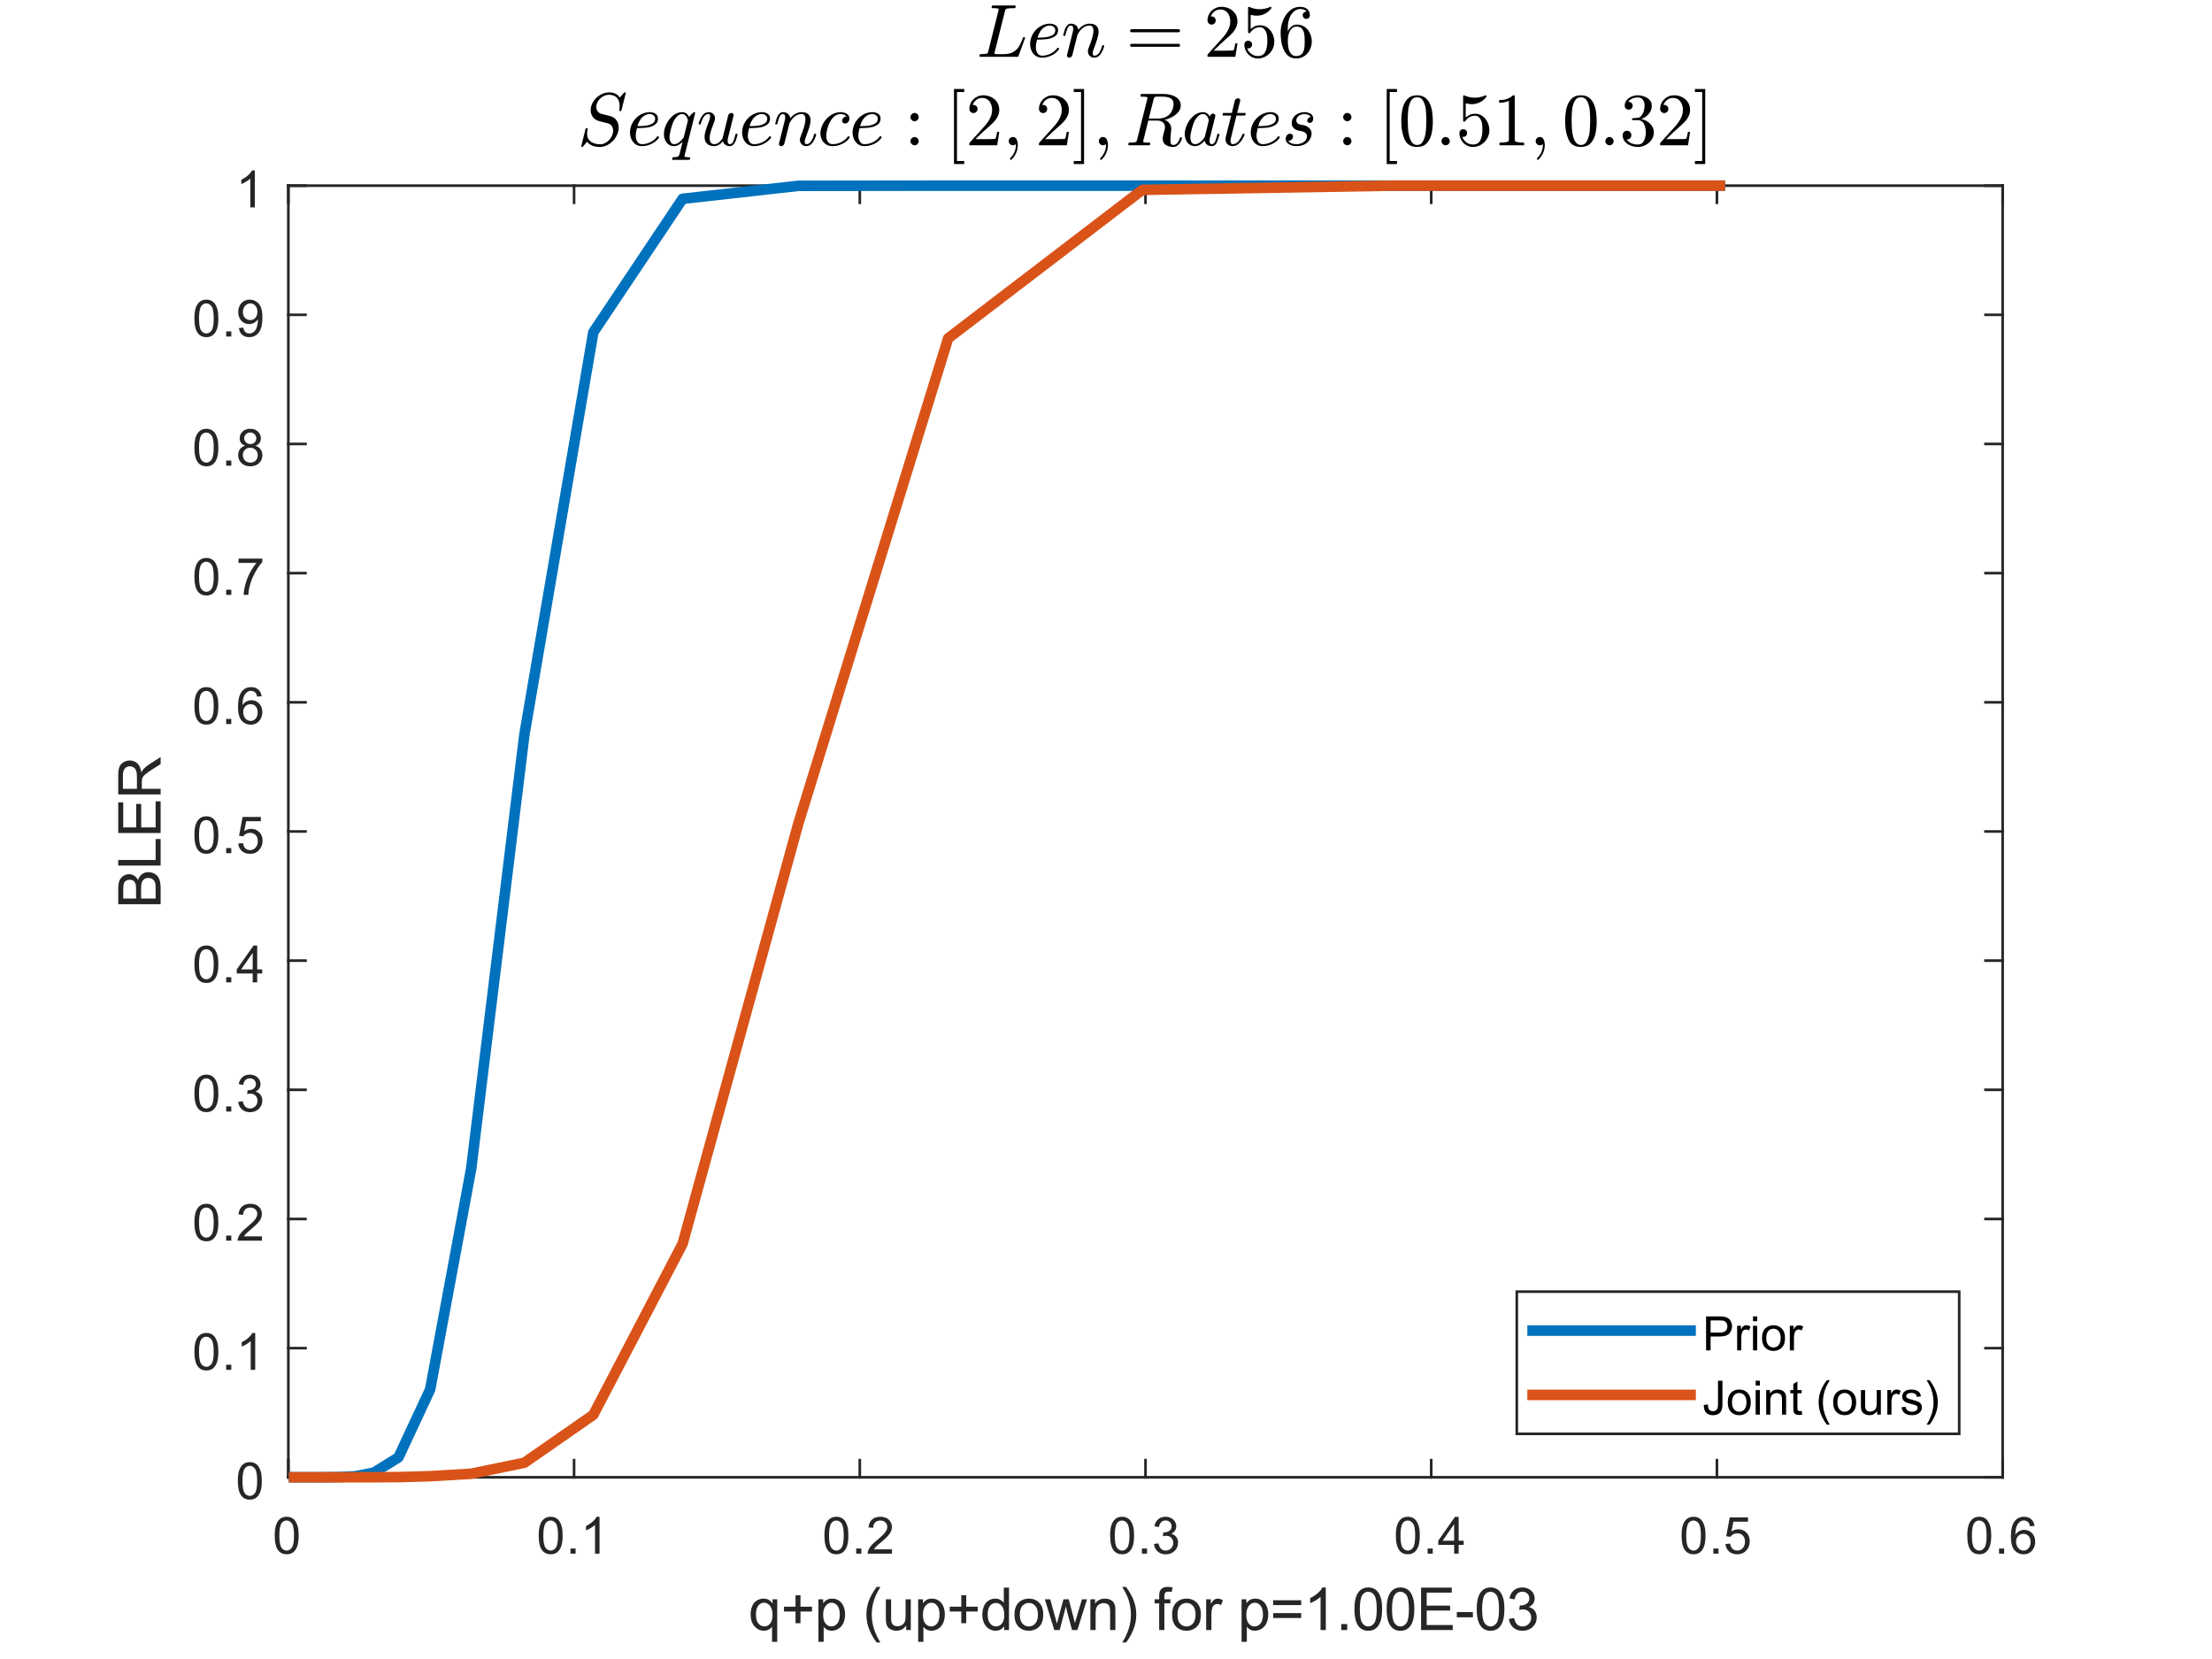 <?xml version="1.0"?>
<!DOCTYPE svg PUBLIC '-//W3C//DTD SVG 1.0//EN'
          'http://www.w3.org/TR/2001/REC-SVG-20010904/DTD/svg10.dtd'>
<svg xmlns:xlink="http://www.w3.org/1999/xlink" style="fill-opacity:1; color-rendering:auto; color-interpolation:auto; text-rendering:auto; stroke:black; stroke-linecap:square; stroke-miterlimit:10; shape-rendering:auto; stroke-opacity:1; fill:black; stroke-dasharray:none; font-weight:normal; stroke-width:1; font-family:'Dialog'; font-style:normal; stroke-linejoin:miter; font-size:12px; stroke-dashoffset:0; image-rendering:auto;" width="560" height="420" xmlns="http://www.w3.org/2000/svg"
><rect width="100%" height="100%" fill="#333333" stroke="none"/><!--Generated by the Batik Graphics2D SVG Generator--><defs id="genericDefs"
  /><g
  ><defs id="defs1"
    ><clipPath clipPathUnits="userSpaceOnUse" id="clipPath1"
      ><path d="M0 0 L560 0 L560 420 L0 420 L0 0 Z"
      /></clipPath
    ></defs
    ><g style="fill:white; stroke:white;"
    ><rect x="0" y="0" width="560" style="clip-path:url(#clipPath1); stroke:none;" height="420"
    /></g
    ><g style="fill:white; text-rendering:optimizeSpeed; color-rendering:optimizeSpeed; image-rendering:optimizeSpeed; shape-rendering:crispEdges; stroke:white; color-interpolation:sRGB;"
    ><rect x="0" width="560" height="420" y="0" style="stroke:none;"
      /><path style="stroke:none;" d="M73 374 L507 374 L507 47 L73 47 Z"
    /></g
    ><g style="fill:rgb(38,38,38); text-rendering:geometricPrecision; image-rendering:optimizeQuality; color-rendering:optimizeQuality; stroke-linejoin:round; stroke:rgb(38,38,38); color-interpolation:linearRGB; stroke-width:0.667;"
    ><line y2="374" style="fill:none;" x1="73" x2="507" y1="374"
      /><line y2="47" style="fill:none;" x1="73" x2="507" y1="47"
      /><line y2="369.66" style="fill:none;" x1="73" x2="73" y1="374"
      /><line y2="369.66" style="fill:none;" x1="145.333" x2="145.333" y1="374"
      /><line y2="369.66" style="fill:none;" x1="217.667" x2="217.667" y1="374"
      /><line y2="369.66" style="fill:none;" x1="290" x2="290" y1="374"
      /><line y2="369.66" style="fill:none;" x1="362.333" x2="362.333" y1="374"
      /><line y2="369.66" style="fill:none;" x1="434.667" x2="434.667" y1="374"
      /><line y2="369.66" style="fill:none;" x1="507" x2="507" y1="374"
      /><line y2="51.34" style="fill:none;" x1="73" x2="73" y1="47"
      /><line y2="51.34" style="fill:none;" x1="145.333" x2="145.333" y1="47"
      /><line y2="51.34" style="fill:none;" x1="217.667" x2="217.667" y1="47"
      /><line y2="51.34" style="fill:none;" x1="290" x2="290" y1="47"
      /><line y2="51.34" style="fill:none;" x1="362.333" x2="362.333" y1="47"
      /><line y2="51.34" style="fill:none;" x1="434.667" x2="434.667" y1="47"
      /><line y2="51.34" style="fill:none;" x1="507" x2="507" y1="47"
    /></g
    ><g transform="translate(73,379.333)" style="font-size:13.333px; fill:rgb(38,38,38); text-rendering:geometricPrecision; color-rendering:optimizeQuality; image-rendering:optimizeQuality; stroke:rgb(38,38,38); color-interpolation:linearRGB;"
    ><path style="stroke:none;" d="M-3.453 9.406 Q-3.453 7.766 -3.117 6.758 Q-2.781 5.75 -2.109 5.203 Q-1.438 4.656 -0.422 4.656 Q0.328 4.656 0.891 4.961 Q1.453 5.266 1.82 5.828 Q2.188 6.391 2.398 7.211 Q2.609 8.031 2.609 9.406 Q2.609 11.047 2.273 12.055 Q1.938 13.062 1.266 13.609 Q0.594 14.156 -0.422 14.156 Q-1.766 14.156 -2.547 13.188 Q-3.453 12.031 -3.453 9.406 ZM-2.281 9.406 Q-2.281 11.703 -1.75 12.461 Q-1.219 13.219 -0.422 13.219 Q0.359 13.219 0.898 12.461 Q1.438 11.703 1.438 9.406 Q1.438 7.109 0.898 6.359 Q0.359 5.609 -0.438 5.609 Q-1.219 5.609 -1.703 6.266 Q-2.281 7.125 -2.281 9.406 Z"
    /></g
    ><g transform="translate(145.333,379.333)" style="font-size:13.333px; fill:rgb(38,38,38); text-rendering:geometricPrecision; color-rendering:optimizeQuality; image-rendering:optimizeQuality; stroke:rgb(38,38,38); color-interpolation:linearRGB;"
    ><path style="stroke:none;" d="M-8.953 9.406 Q-8.953 7.766 -8.617 6.758 Q-8.281 5.75 -7.609 5.203 Q-6.938 4.656 -5.922 4.656 Q-5.172 4.656 -4.609 4.961 Q-4.047 5.266 -3.68 5.828 Q-3.312 6.391 -3.102 7.211 Q-2.891 8.031 -2.891 9.406 Q-2.891 11.047 -3.227 12.055 Q-3.562 13.062 -4.234 13.609 Q-4.906 14.156 -5.922 14.156 Q-7.266 14.156 -8.047 13.188 Q-8.953 12.031 -8.953 9.406 ZM-7.781 9.406 Q-7.781 11.703 -7.25 12.461 Q-6.719 13.219 -5.922 13.219 Q-5.141 13.219 -4.602 12.461 Q-4.062 11.703 -4.062 9.406 Q-4.062 7.109 -4.602 6.359 Q-5.141 5.609 -5.938 5.609 Q-6.719 5.609 -7.203 6.266 Q-7.781 7.125 -7.781 9.406 ZM-0.909 14 L-0.909 12.703 L0.388 12.703 L0.388 14 L-0.909 14 ZM6.446 14 L5.306 14 L5.306 6.719 Q4.884 7.109 4.22 7.508 Q3.555 7.906 3.024 8.094 L3.024 6.984 Q3.977 6.547 4.696 5.906 Q5.415 5.266 5.712 4.656 L6.446 4.656 L6.446 14 Z"
    /></g
    ><g transform="translate(217.667,379.333)" style="font-size:13.333px; fill:rgb(38,38,38); text-rendering:geometricPrecision; color-rendering:optimizeQuality; image-rendering:optimizeQuality; stroke:rgb(38,38,38); color-interpolation:linearRGB;"
    ><path style="stroke:none;" d="M-8.953 9.406 Q-8.953 7.766 -8.617 6.758 Q-8.281 5.75 -7.609 5.203 Q-6.938 4.656 -5.922 4.656 Q-5.172 4.656 -4.609 4.961 Q-4.047 5.266 -3.68 5.828 Q-3.312 6.391 -3.102 7.211 Q-2.891 8.031 -2.891 9.406 Q-2.891 11.047 -3.227 12.055 Q-3.562 13.062 -4.234 13.609 Q-4.906 14.156 -5.922 14.156 Q-7.266 14.156 -8.047 13.188 Q-8.953 12.031 -8.953 9.406 ZM-7.781 9.406 Q-7.781 11.703 -7.25 12.461 Q-6.719 13.219 -5.922 13.219 Q-5.141 13.219 -4.602 12.461 Q-4.062 11.703 -4.062 9.406 Q-4.062 7.109 -4.602 6.359 Q-5.141 5.609 -5.938 5.609 Q-6.719 5.609 -7.203 6.266 Q-7.781 7.125 -7.781 9.406 ZM-0.909 14 L-0.909 12.703 L0.388 12.703 L0.388 14 L-0.909 14 ZM8.149 12.906 L8.149 14 L1.993 14 Q1.977 13.594 2.134 13.203 Q2.368 12.578 2.884 11.969 Q3.399 11.359 4.384 10.562 Q5.899 9.312 6.431 8.586 Q6.962 7.859 6.962 7.219 Q6.962 6.531 6.477 6.07 Q5.993 5.609 5.212 5.609 Q4.384 5.609 3.892 6.102 Q3.399 6.594 3.384 7.469 L2.212 7.344 Q2.337 6.031 3.118 5.344 Q3.899 4.656 5.227 4.656 Q6.571 4.656 7.352 5.398 Q8.134 6.141 8.134 7.234 Q8.134 7.797 7.907 8.336 Q7.681 8.875 7.149 9.477 Q6.618 10.078 5.384 11.109 Q4.352 11.969 4.063 12.281 Q3.774 12.594 3.587 12.906 L8.149 12.906 Z"
    /></g
    ><g transform="translate(290,379.333)" style="font-size:13.333px; fill:rgb(38,38,38); text-rendering:geometricPrecision; color-rendering:optimizeQuality; image-rendering:optimizeQuality; stroke:rgb(38,38,38); color-interpolation:linearRGB;"
    ><path style="stroke:none;" d="M-8.953 9.406 Q-8.953 7.766 -8.617 6.758 Q-8.281 5.75 -7.609 5.203 Q-6.938 4.656 -5.922 4.656 Q-5.172 4.656 -4.609 4.961 Q-4.047 5.266 -3.68 5.828 Q-3.312 6.391 -3.102 7.211 Q-2.891 8.031 -2.891 9.406 Q-2.891 11.047 -3.227 12.055 Q-3.562 13.062 -4.234 13.609 Q-4.906 14.156 -5.922 14.156 Q-7.266 14.156 -8.047 13.188 Q-8.953 12.031 -8.953 9.406 ZM-7.781 9.406 Q-7.781 11.703 -7.25 12.461 Q-6.719 13.219 -5.922 13.219 Q-5.141 13.219 -4.602 12.461 Q-4.062 11.703 -4.062 9.406 Q-4.062 7.109 -4.602 6.359 Q-5.141 5.609 -5.938 5.609 Q-6.719 5.609 -7.203 6.266 Q-7.781 7.125 -7.781 9.406 ZM-0.909 14 L-0.909 12.703 L0.388 12.703 L0.388 14 L-0.909 14 ZM2.149 11.547 L3.29 11.391 Q3.493 12.359 3.962 12.789 Q4.431 13.219 5.118 13.219 Q5.915 13.219 6.47 12.664 Q7.024 12.109 7.024 11.281 Q7.024 10.484 6.516 9.977 Q6.009 9.469 5.212 9.469 Q4.884 9.469 4.399 9.594 L4.524 8.594 Q4.649 8.609 4.712 8.609 Q5.446 8.609 6.032 8.227 Q6.618 7.844 6.618 7.047 Q6.618 6.422 6.188 6.008 Q5.759 5.594 5.087 5.594 Q4.415 5.594 3.977 6.016 Q3.54 6.438 3.399 7.266 L2.259 7.062 Q2.477 5.922 3.22 5.289 Q3.962 4.656 5.056 4.656 Q5.821 4.656 6.462 4.984 Q7.102 5.312 7.446 5.875 Q7.79 6.438 7.79 7.078 Q7.79 7.672 7.462 8.172 Q7.134 8.672 6.509 8.953 Q7.321 9.156 7.782 9.75 Q8.243 10.344 8.243 11.25 Q8.243 12.469 7.352 13.32 Q6.462 14.172 5.102 14.172 Q3.884 14.172 3.071 13.438 Q2.259 12.703 2.149 11.547 Z"
    /></g
    ><g transform="translate(362.333,379.333)" style="font-size:13.333px; fill:rgb(38,38,38); text-rendering:geometricPrecision; color-rendering:optimizeQuality; image-rendering:optimizeQuality; stroke:rgb(38,38,38); color-interpolation:linearRGB;"
    ><path style="stroke:none;" d="M-8.953 9.406 Q-8.953 7.766 -8.617 6.758 Q-8.281 5.75 -7.609 5.203 Q-6.938 4.656 -5.922 4.656 Q-5.172 4.656 -4.609 4.961 Q-4.047 5.266 -3.68 5.828 Q-3.312 6.391 -3.102 7.211 Q-2.891 8.031 -2.891 9.406 Q-2.891 11.047 -3.227 12.055 Q-3.562 13.062 -4.234 13.609 Q-4.906 14.156 -5.922 14.156 Q-7.266 14.156 -8.047 13.188 Q-8.953 12.031 -8.953 9.406 ZM-7.781 9.406 Q-7.781 11.703 -7.25 12.461 Q-6.719 13.219 -5.922 13.219 Q-5.141 13.219 -4.602 12.461 Q-4.062 11.703 -4.062 9.406 Q-4.062 7.109 -4.602 6.359 Q-5.141 5.609 -5.938 5.609 Q-6.719 5.609 -7.203 6.266 Q-7.781 7.125 -7.781 9.406 ZM-0.909 14 L-0.909 12.703 L0.388 12.703 L0.388 14 L-0.909 14 ZM5.806 14 L5.806 11.766 L1.774 11.766 L1.774 10.719 L6.009 4.688 L6.946 4.688 L6.946 10.719 L8.212 10.719 L8.212 11.766 L6.946 11.766 L6.946 14 L5.806 14 ZM5.806 10.719 L5.806 6.531 L2.884 10.719 L5.806 10.719 Z"
    /></g
    ><g transform="translate(434.667,379.333)" style="font-size:13.333px; fill:rgb(38,38,38); text-rendering:geometricPrecision; color-rendering:optimizeQuality; image-rendering:optimizeQuality; stroke:rgb(38,38,38); color-interpolation:linearRGB;"
    ><path style="stroke:none;" d="M-8.953 9.406 Q-8.953 7.766 -8.617 6.758 Q-8.281 5.75 -7.609 5.203 Q-6.938 4.656 -5.922 4.656 Q-5.172 4.656 -4.609 4.961 Q-4.047 5.266 -3.68 5.828 Q-3.312 6.391 -3.102 7.211 Q-2.891 8.031 -2.891 9.406 Q-2.891 11.047 -3.227 12.055 Q-3.562 13.062 -4.234 13.609 Q-4.906 14.156 -5.922 14.156 Q-7.266 14.156 -8.047 13.188 Q-8.953 12.031 -8.953 9.406 ZM-7.781 9.406 Q-7.781 11.703 -7.25 12.461 Q-6.719 13.219 -5.922 13.219 Q-5.141 13.219 -4.602 12.461 Q-4.062 11.703 -4.062 9.406 Q-4.062 7.109 -4.602 6.359 Q-5.141 5.609 -5.938 5.609 Q-6.719 5.609 -7.203 6.266 Q-7.781 7.125 -7.781 9.406 ZM-0.909 14 L-0.909 12.703 L0.388 12.703 L0.388 14 L-0.909 14 ZM2.149 11.562 L3.337 11.453 Q3.477 12.344 3.962 12.781 Q4.446 13.219 5.134 13.219 Q5.962 13.219 6.532 12.594 Q7.102 11.969 7.102 10.953 Q7.102 9.969 6.556 9.406 Q6.009 8.844 5.118 8.844 Q4.556 8.844 4.11 9.094 Q3.665 9.344 3.415 9.734 L2.352 9.594 L3.243 4.828 L7.868 4.828 L7.868 5.906 L4.165 5.906 L3.665 8.406 Q4.493 7.828 5.415 7.828 Q6.634 7.828 7.47 8.672 Q8.306 9.516 8.306 10.844 Q8.306 12.109 7.571 13.031 Q6.681 14.156 5.134 14.156 Q3.868 14.156 3.063 13.445 Q2.259 12.734 2.149 11.562 Z"
    /></g
    ><g transform="translate(507,379.333)" style="font-size:13.333px; fill:rgb(38,38,38); text-rendering:geometricPrecision; color-rendering:optimizeQuality; image-rendering:optimizeQuality; stroke:rgb(38,38,38); color-interpolation:linearRGB;"
    ><path style="stroke:none;" d="M-8.953 9.406 Q-8.953 7.766 -8.617 6.758 Q-8.281 5.75 -7.609 5.203 Q-6.938 4.656 -5.922 4.656 Q-5.172 4.656 -4.609 4.961 Q-4.047 5.266 -3.68 5.828 Q-3.312 6.391 -3.102 7.211 Q-2.891 8.031 -2.891 9.406 Q-2.891 11.047 -3.227 12.055 Q-3.562 13.062 -4.234 13.609 Q-4.906 14.156 -5.922 14.156 Q-7.266 14.156 -8.047 13.188 Q-8.953 12.031 -8.953 9.406 ZM-7.781 9.406 Q-7.781 11.703 -7.25 12.461 Q-6.719 13.219 -5.922 13.219 Q-5.141 13.219 -4.602 12.461 Q-4.062 11.703 -4.062 9.406 Q-4.062 7.109 -4.602 6.359 Q-5.141 5.609 -5.938 5.609 Q-6.719 5.609 -7.203 6.266 Q-7.781 7.125 -7.781 9.406 ZM-0.909 14 L-0.909 12.703 L0.388 12.703 L0.388 14 L-0.909 14 ZM8.071 6.969 L6.931 7.062 Q6.79 6.391 6.509 6.078 Q6.04 5.594 5.368 5.594 Q4.821 5.594 4.399 5.906 Q3.868 6.297 3.555 7.047 Q3.243 7.797 3.227 9.203 Q3.634 8.578 4.235 8.273 Q4.837 7.969 5.493 7.969 Q6.634 7.969 7.438 8.805 Q8.243 9.641 8.243 10.984 Q8.243 11.859 7.86 12.609 Q7.477 13.359 6.821 13.758 Q6.165 14.156 5.321 14.156 Q3.899 14.156 2.993 13.109 Q2.087 12.062 2.087 9.641 Q2.087 6.953 3.087 5.719 Q3.962 4.656 5.431 4.656 Q6.524 4.656 7.227 5.273 Q7.931 5.891 8.071 6.969 ZM3.399 10.984 Q3.399 11.578 3.649 12.117 Q3.899 12.656 4.352 12.938 Q4.806 13.219 5.306 13.219 Q6.024 13.219 6.548 12.633 Q7.071 12.047 7.071 11.047 Q7.071 10.078 6.556 9.523 Q6.04 8.969 5.259 8.969 Q4.477 8.969 3.938 9.523 Q3.399 10.078 3.399 10.984 Z"
    /></g
    ><g transform="translate(290,397.667)" style="font-size:14.667px; fill:rgb(38,38,38); text-rendering:geometricPrecision; color-rendering:optimizeQuality; image-rendering:optimizeQuality; stroke:rgb(38,38,38); color-interpolation:linearRGB;"
    ><path style="stroke:none;" d="M-94.547 17.984 L-94.547 14.172 Q-94.859 14.609 -95.414 14.891 Q-95.969 15.172 -96.594 15.172 Q-97.969 15.172 -98.969 14.07 Q-99.969 12.969 -99.969 11.031 Q-99.969 9.859 -99.562 8.93 Q-99.156 8 -98.383 7.523 Q-97.609 7.047 -96.688 7.047 Q-95.25 7.047 -94.422 8.266 L-94.422 7.219 L-93.234 7.219 L-93.234 17.984 L-94.547 17.984 ZM-98.625 11.094 Q-98.625 12.594 -97.992 13.344 Q-97.359 14.094 -96.484 14.094 Q-95.641 14.094 -95.031 13.375 Q-94.422 12.656 -94.422 11.203 Q-94.422 9.656 -95.062 8.867 Q-95.703 8.078 -96.562 8.078 Q-97.422 8.078 -98.023 8.812 Q-98.625 9.547 -98.625 11.094 ZM-88.599 13.266 L-88.599 10.312 L-91.521 10.312 L-91.521 9.094 L-88.599 9.094 L-88.599 6.172 L-87.349 6.172 L-87.349 9.094 L-84.427 9.094 L-84.427 10.312 L-87.349 10.312 L-87.349 13.266 L-88.599 13.266 ZM-82.805 17.984 L-82.805 7.219 L-81.602 7.219 L-81.602 8.234 Q-81.18 7.641 -80.641 7.344 Q-80.102 7.047 -79.337 7.047 Q-78.352 7.047 -77.587 7.562 Q-76.821 8.078 -76.438 9.008 Q-76.055 9.938 -76.055 11.047 Q-76.055 12.25 -76.477 13.203 Q-76.899 14.156 -77.72 14.664 Q-78.54 15.172 -79.446 15.172 Q-80.102 15.172 -80.626 14.898 Q-81.149 14.625 -81.477 14.188 L-81.477 17.984 L-82.805 17.984 ZM-81.602 11.156 Q-81.602 12.656 -80.993 13.375 Q-80.384 14.094 -79.524 14.094 Q-78.649 14.094 -78.024 13.352 Q-77.399 12.609 -77.399 11.047 Q-77.399 9.562 -78.009 8.82 Q-78.618 8.078 -79.462 8.078 Q-80.305 8.078 -80.954 8.867 Q-81.602 9.656 -81.602 11.156 ZM-68.051 18.156 Q-69.145 16.781 -69.903 14.938 Q-70.66 13.094 -70.66 11.109 Q-70.66 9.375 -70.098 7.766 Q-69.442 5.922 -68.051 4.078 L-67.114 4.078 Q-68.004 5.609 -68.285 6.25 Q-68.739 7.266 -68.989 8.359 Q-69.301 9.734 -69.301 11.125 Q-69.301 14.641 -67.114 18.156 L-68.051 18.156 ZM-60.592 15 L-60.592 13.859 Q-61.514 15.172 -63.061 15.172 Q-63.749 15.172 -64.35 14.906 Q-64.952 14.641 -65.241 14.242 Q-65.53 13.844 -65.639 13.266 Q-65.733 12.891 -65.733 12.047 L-65.733 7.219 L-64.405 7.219 L-64.405 11.531 Q-64.405 12.562 -64.327 12.922 Q-64.202 13.453 -63.803 13.75 Q-63.405 14.047 -62.811 14.047 Q-62.217 14.047 -61.694 13.742 Q-61.17 13.438 -60.952 12.914 Q-60.733 12.391 -60.733 11.391 L-60.733 7.219 L-59.42 7.219 L-59.42 15 L-60.592 15 ZM-57.551 17.984 L-57.551 7.219 L-56.347 7.219 L-56.347 8.234 Q-55.926 7.641 -55.387 7.344 Q-54.847 7.047 -54.082 7.047 Q-53.097 7.047 -52.332 7.562 Q-51.566 8.078 -51.184 9.008 Q-50.801 9.938 -50.801 11.047 Q-50.801 12.25 -51.222 13.203 Q-51.644 14.156 -52.465 14.664 Q-53.285 15.172 -54.191 15.172 Q-54.847 15.172 -55.371 14.898 Q-55.894 14.625 -56.222 14.188 L-56.222 17.984 L-57.551 17.984 ZM-56.347 11.156 Q-56.347 12.656 -55.738 13.375 Q-55.129 14.094 -54.269 14.094 Q-53.394 14.094 -52.769 13.352 Q-52.144 12.609 -52.144 11.047 Q-52.144 9.562 -52.754 8.82 Q-53.363 8.078 -54.207 8.078 Q-55.051 8.078 -55.699 8.867 Q-56.347 9.656 -56.347 11.156 ZM-46.634 13.266 L-46.634 10.312 L-49.556 10.312 L-49.556 9.094 L-46.634 9.094 L-46.634 6.172 L-45.384 6.172 L-45.384 9.094 L-42.462 9.094 L-42.462 10.312 L-45.384 10.312 L-45.384 13.266 L-46.634 13.266 ZM-35.794 15 L-35.794 14.016 Q-36.528 15.172 -37.965 15.172 Q-38.887 15.172 -39.669 14.664 Q-40.45 14.156 -40.88 13.234 Q-41.309 12.312 -41.309 11.125 Q-41.309 9.953 -40.919 9.008 Q-40.528 8.062 -39.755 7.555 Q-38.981 7.047 -38.028 7.047 Q-37.325 7.047 -36.77 7.344 Q-36.215 7.641 -35.872 8.109 L-35.872 4.266 L-34.559 4.266 L-34.559 15 L-35.794 15 ZM-39.95 11.125 Q-39.95 12.609 -39.325 13.352 Q-38.7 14.094 -37.84 14.094 Q-36.981 14.094 -36.372 13.383 Q-35.762 12.672 -35.762 11.234 Q-35.762 9.625 -36.38 8.883 Q-36.997 8.141 -37.903 8.141 Q-38.778 8.141 -39.364 8.859 Q-39.95 9.578 -39.95 11.125 ZM-33.174 11.109 Q-33.174 8.953 -31.971 7.906 Q-30.971 7.047 -29.533 7.047 Q-27.924 7.047 -26.908 8.094 Q-25.892 9.141 -25.892 11 Q-25.892 12.5 -26.338 13.359 Q-26.783 14.219 -27.65 14.695 Q-28.517 15.172 -29.533 15.172 Q-31.158 15.172 -32.166 14.125 Q-33.174 13.078 -33.174 11.109 ZM-31.814 11.109 Q-31.814 12.609 -31.166 13.352 Q-30.517 14.094 -29.533 14.094 Q-28.549 14.094 -27.892 13.344 Q-27.236 12.594 -27.236 11.062 Q-27.236 9.625 -27.892 8.883 Q-28.549 8.141 -29.533 8.141 Q-30.517 8.141 -31.166 8.875 Q-31.814 9.609 -31.814 11.109 ZM-23.101 15 L-25.476 7.219 L-24.116 7.219 L-22.882 11.719 L-22.413 13.375 Q-22.382 13.25 -22.007 11.781 L-20.773 7.219 L-19.429 7.219 L-18.257 11.734 L-17.866 13.219 L-17.429 11.719 L-16.085 7.219 L-14.804 7.219 L-17.241 15 L-18.601 15 L-19.851 10.344 L-20.148 9.016 L-21.726 15 L-23.101 15 ZM-13.954 15 L-13.954 7.219 L-12.767 7.219 L-12.767 8.328 Q-11.907 7.047 -10.282 7.047 Q-9.579 7.047 -8.993 7.297 Q-8.407 7.547 -8.11 7.961 Q-7.813 8.375 -7.704 8.938 Q-7.626 9.297 -7.626 10.219 L-7.626 15 L-8.954 15 L-8.954 10.266 Q-8.954 9.469 -9.102 9.07 Q-9.251 8.672 -9.642 8.43 Q-10.032 8.188 -10.563 8.188 Q-11.407 8.188 -12.017 8.719 Q-12.626 9.25 -12.626 10.75 L-12.626 15 L-13.954 15 ZM-4.928 18.156 L-5.881 18.156 Q-3.694 14.641 -3.694 11.125 Q-3.694 9.734 -4.006 8.391 Q-4.256 7.281 -4.694 6.281 Q-4.99 5.625 -5.881 4.078 L-4.928 4.078 Q-3.553 5.922 -2.897 7.766 Q-2.334 9.375 -2.334 11.109 Q-2.334 13.094 -3.092 14.938 Q-3.85 16.781 -4.928 18.156 ZM3.462 15 L3.462 8.25 L2.306 8.25 L2.306 7.219 L3.462 7.219 L3.462 6.391 Q3.462 5.609 3.603 5.234 Q3.806 4.719 4.282 4.398 Q4.759 4.078 5.618 4.078 Q6.181 4.078 6.853 4.219 L6.65 5.359 Q6.243 5.281 5.884 5.281 Q5.275 5.281 5.025 5.539 Q4.775 5.797 4.775 6.5 L4.775 7.219 L6.29 7.219 L6.29 8.25 L4.775 8.25 L4.775 15 L3.462 15 ZM6.737 11.109 Q6.737 8.953 7.94 7.906 Q8.94 7.047 10.378 7.047 Q11.987 7.047 13.003 8.094 Q14.018 9.141 14.018 11 Q14.018 12.5 13.573 13.359 Q13.128 14.219 12.261 14.695 Q11.393 15.172 10.378 15.172 Q8.753 15.172 7.745 14.125 Q6.737 13.078 6.737 11.109 ZM8.097 11.109 Q8.097 12.609 8.745 13.352 Q9.393 14.094 10.378 14.094 Q11.362 14.094 12.018 13.344 Q12.675 12.594 12.675 11.062 Q12.675 9.625 12.018 8.883 Q11.362 8.141 10.378 8.141 Q9.393 8.141 8.745 8.875 Q8.097 9.609 8.097 11.109 ZM15.357 15 L15.357 7.219 L16.545 7.219 L16.545 8.406 Q16.998 7.578 17.388 7.312 Q17.779 7.047 18.232 7.047 Q18.904 7.047 19.591 7.469 L19.138 8.688 Q18.654 8.406 18.17 8.406 Q17.732 8.406 17.388 8.664 Q17.045 8.922 16.904 9.391 Q16.685 10.094 16.685 10.922 L16.685 15 L15.357 15 ZM24.325 17.984 L24.325 7.219 L25.529 7.219 L25.529 8.234 Q25.95 7.641 26.489 7.344 Q27.029 7.047 27.794 7.047 Q28.779 7.047 29.544 7.562 Q30.31 8.078 30.693 9.008 Q31.075 9.938 31.075 11.047 Q31.075 12.25 30.654 13.203 Q30.232 14.156 29.411 14.664 Q28.591 15.172 27.685 15.172 Q27.029 15.172 26.505 14.898 Q25.982 14.625 25.654 14.188 L25.654 17.984 L24.325 17.984 ZM25.529 11.156 Q25.529 12.656 26.138 13.375 Q26.747 14.094 27.607 14.094 Q28.482 14.094 29.107 13.352 Q29.732 12.609 29.732 11.047 Q29.732 9.562 29.122 8.82 Q28.513 8.078 27.669 8.078 Q26.825 8.078 26.177 8.867 Q25.529 9.656 25.529 11.156 ZM39.414 8.688 L32.32 8.688 L32.32 7.453 L39.414 7.453 L39.414 8.688 ZM39.414 11.953 L32.32 11.953 L32.32 10.719 L39.414 10.719 L39.414 11.953 ZM45.645 15 L44.317 15 L44.317 6.594 Q43.848 7.047 43.075 7.508 Q42.301 7.969 41.692 8.188 L41.692 6.906 Q42.785 6.391 43.614 5.656 Q44.442 4.922 44.785 4.219 L45.645 4.219 L45.645 15 ZM49.562 15 L49.562 13.5 L51.062 13.5 L51.062 15 L49.562 15 ZM52.899 9.703 Q52.899 7.797 53.29 6.641 Q53.681 5.484 54.454 4.852 Q55.227 4.219 56.399 4.219 Q57.259 4.219 57.915 4.57 Q58.571 4.922 58.993 5.57 Q59.415 6.219 59.657 7.164 Q59.899 8.109 59.899 9.703 Q59.899 11.594 59.509 12.758 Q59.118 13.922 58.344 14.555 Q57.571 15.188 56.399 15.188 Q54.852 15.188 53.962 14.062 Q52.899 12.734 52.899 9.703 ZM54.259 9.703 Q54.259 12.344 54.876 13.219 Q55.493 14.094 56.399 14.094 Q57.306 14.094 57.923 13.219 Q58.54 12.344 58.54 9.703 Q58.54 7.047 57.923 6.18 Q57.306 5.312 56.384 5.312 Q55.477 5.312 54.931 6.078 Q54.259 7.062 54.259 9.703 ZM61.05 9.703 Q61.05 7.797 61.441 6.641 Q61.832 5.484 62.605 4.852 Q63.379 4.219 64.55 4.219 Q65.41 4.219 66.066 4.57 Q66.722 4.922 67.144 5.57 Q67.566 6.219 67.808 7.164 Q68.05 8.109 68.05 9.703 Q68.05 11.594 67.66 12.758 Q67.269 13.922 66.496 14.555 Q65.722 15.188 64.55 15.188 Q63.004 15.188 62.113 14.062 Q61.05 12.734 61.05 9.703 ZM62.41 9.703 Q62.41 12.344 63.027 13.219 Q63.644 14.094 64.55 14.094 Q65.457 14.094 66.074 13.219 Q66.691 12.344 66.691 9.703 Q66.691 7.047 66.074 6.18 Q65.457 5.312 64.535 5.312 Q63.629 5.312 63.082 6.078 Q62.41 7.062 62.41 9.703 ZM69.764 15 L69.764 4.266 L77.53 4.266 L77.53 5.531 L71.186 5.531 L71.186 8.812 L77.123 8.812 L77.123 10.078 L71.186 10.078 L71.186 13.734 L77.78 13.734 L77.78 15 L69.764 15 ZM78.821 11.781 L78.821 10.453 L82.883 10.453 L82.883 11.781 L78.821 11.781 ZM83.858 9.703 Q83.858 7.797 84.248 6.641 Q84.639 5.484 85.412 4.852 Q86.186 4.219 87.358 4.219 Q88.217 4.219 88.873 4.57 Q89.53 4.922 89.951 5.57 Q90.373 6.219 90.615 7.164 Q90.858 8.109 90.858 9.703 Q90.858 11.594 90.467 12.758 Q90.076 13.922 89.303 14.555 Q88.53 15.188 87.358 15.188 Q85.811 15.188 84.92 14.062 Q83.858 12.734 83.858 9.703 ZM85.217 9.703 Q85.217 12.344 85.834 13.219 Q86.451 14.094 87.358 14.094 Q88.264 14.094 88.881 13.219 Q89.498 12.344 89.498 9.703 Q89.498 7.047 88.881 6.18 Q88.264 5.312 87.342 5.312 Q86.436 5.312 85.889 6.078 Q85.217 7.062 85.217 9.703 ZM92.009 12.172 L93.337 11.984 Q93.556 13.109 94.103 13.602 Q94.649 14.094 95.431 14.094 Q96.368 14.094 97.009 13.453 Q97.649 12.812 97.649 11.859 Q97.649 10.953 97.056 10.359 Q96.462 9.766 95.54 9.766 Q95.165 9.766 94.618 9.922 L94.759 8.766 Q94.899 8.781 94.978 8.781 Q95.821 8.781 96.493 8.336 Q97.165 7.891 97.165 6.984 Q97.165 6.25 96.673 5.773 Q96.181 5.297 95.399 5.297 Q94.634 5.297 94.126 5.781 Q93.618 6.266 93.462 7.234 L92.149 7 Q92.384 5.672 93.243 4.945 Q94.103 4.219 95.368 4.219 Q96.259 4.219 96.993 4.594 Q97.728 4.969 98.126 5.625 Q98.524 6.281 98.524 7.016 Q98.524 7.703 98.149 8.273 Q97.774 8.844 97.04 9.188 Q97.993 9.406 98.517 10.094 Q99.04 10.781 99.04 11.828 Q99.04 13.234 98.017 14.211 Q96.993 15.188 95.431 15.188 Q94.009 15.188 93.079 14.344 Q92.149 13.5 92.009 12.172 Z"
    /></g
    ><g style="fill:rgb(38,38,38); text-rendering:geometricPrecision; image-rendering:optimizeQuality; color-rendering:optimizeQuality; stroke-linejoin:round; stroke:rgb(38,38,38); color-interpolation:linearRGB; stroke-width:0.667;"
    ><line y2="47" style="fill:none;" x1="73" x2="73" y1="374"
      /><line y2="47" style="fill:none;" x1="507" x2="507" y1="374"
      /><line y2="374" style="fill:none;" x1="73" x2="77.34" y1="374"
      /><line y2="341.3" style="fill:none;" x1="73" x2="77.34" y1="341.3"
      /><line y2="308.6" style="fill:none;" x1="73" x2="77.34" y1="308.6"
      /><line y2="275.9" style="fill:none;" x1="73" x2="77.34" y1="275.9"
      /><line y2="243.2" style="fill:none;" x1="73" x2="77.34" y1="243.2"
      /><line y2="210.5" style="fill:none;" x1="73" x2="77.34" y1="210.5"
      /><line y2="177.8" style="fill:none;" x1="73" x2="77.34" y1="177.8"
      /><line y2="145.1" style="fill:none;" x1="73" x2="77.34" y1="145.1"
      /><line y2="112.4" style="fill:none;" x1="73" x2="77.34" y1="112.4"
      /><line y2="79.7" style="fill:none;" x1="73" x2="77.34" y1="79.7"
      /><line y2="47" style="fill:none;" x1="73" x2="77.34" y1="47"
      /><line y2="374" style="fill:none;" x1="507" x2="502.66" y1="374"
      /><line y2="341.3" style="fill:none;" x1="507" x2="502.66" y1="341.3"
      /><line y2="308.6" style="fill:none;" x1="507" x2="502.66" y1="308.6"
      /><line y2="275.9" style="fill:none;" x1="507" x2="502.66" y1="275.9"
      /><line y2="243.2" style="fill:none;" x1="507" x2="502.66" y1="243.2"
      /><line y2="210.5" style="fill:none;" x1="507" x2="502.66" y1="210.5"
      /><line y2="177.8" style="fill:none;" x1="507" x2="502.66" y1="177.8"
      /><line y2="145.1" style="fill:none;" x1="507" x2="502.66" y1="145.1"
      /><line y2="112.4" style="fill:none;" x1="507" x2="502.66" y1="112.4"
      /><line y2="79.7" style="fill:none;" x1="507" x2="502.66" y1="79.7"
      /><line y2="47" style="fill:none;" x1="507" x2="502.66" y1="47"
    /></g
    ><g transform="translate(67.667,374)" style="font-size:13.333px; fill:rgb(38,38,38); text-rendering:geometricPrecision; color-rendering:optimizeQuality; image-rendering:optimizeQuality; stroke:rgb(38,38,38); color-interpolation:linearRGB;"
    ><path style="stroke:none;" d="M-7.453 0.906 Q-7.453 -0.734 -7.117 -1.742 Q-6.781 -2.75 -6.109 -3.297 Q-5.438 -3.844 -4.422 -3.844 Q-3.672 -3.844 -3.109 -3.539 Q-2.547 -3.234 -2.18 -2.672 Q-1.812 -2.109 -1.602 -1.289 Q-1.391 -0.469 -1.391 0.906 Q-1.391 2.547 -1.727 3.555 Q-2.062 4.562 -2.734 5.109 Q-3.406 5.656 -4.422 5.656 Q-5.766 5.656 -6.547 4.688 Q-7.453 3.531 -7.453 0.906 ZM-6.281 0.906 Q-6.281 3.203 -5.75 3.961 Q-5.219 4.719 -4.422 4.719 Q-3.641 4.719 -3.102 3.961 Q-2.562 3.203 -2.562 0.906 Q-2.562 -1.391 -3.102 -2.141 Q-3.641 -2.891 -4.438 -2.891 Q-5.219 -2.891 -5.703 -2.234 Q-6.281 -1.375 -6.281 0.906 Z"
    /></g
    ><g transform="translate(67.667,341.3)" style="font-size:13.333px; fill:rgb(38,38,38); text-rendering:geometricPrecision; color-rendering:optimizeQuality; image-rendering:optimizeQuality; stroke:rgb(38,38,38); color-interpolation:linearRGB;"
    ><path style="stroke:none;" d="M-18.453 0.906 Q-18.453 -0.734 -18.117 -1.742 Q-17.781 -2.75 -17.109 -3.297 Q-16.438 -3.844 -15.422 -3.844 Q-14.672 -3.844 -14.109 -3.539 Q-13.547 -3.234 -13.18 -2.672 Q-12.812 -2.109 -12.602 -1.289 Q-12.391 -0.469 -12.391 0.906 Q-12.391 2.547 -12.727 3.555 Q-13.062 4.562 -13.734 5.109 Q-14.406 5.656 -15.422 5.656 Q-16.766 5.656 -17.547 4.688 Q-18.453 3.531 -18.453 0.906 ZM-17.281 0.906 Q-17.281 3.203 -16.75 3.961 Q-16.219 4.719 -15.422 4.719 Q-14.641 4.719 -14.102 3.961 Q-13.562 3.203 -13.562 0.906 Q-13.562 -1.391 -14.102 -2.141 Q-14.641 -2.891 -15.438 -2.891 Q-16.219 -2.891 -16.703 -2.234 Q-17.281 -1.375 -17.281 0.906 ZM-10.409 5.5 L-10.409 4.203 L-9.112 4.203 L-9.112 5.5 L-10.409 5.5 ZM-3.054 5.5 L-4.194 5.5 L-4.194 -1.781 Q-4.616 -1.391 -5.28 -0.992 Q-5.944 -0.594 -6.476 -0.406 L-6.476 -1.516 Q-5.523 -1.953 -4.804 -2.594 Q-4.085 -3.234 -3.788 -3.844 L-3.054 -3.844 L-3.054 5.5 Z"
    /></g
    ><g transform="translate(67.667,308.6)" style="font-size:13.333px; fill:rgb(38,38,38); text-rendering:geometricPrecision; color-rendering:optimizeQuality; image-rendering:optimizeQuality; stroke:rgb(38,38,38); color-interpolation:linearRGB;"
    ><path style="stroke:none;" d="M-18.453 0.906 Q-18.453 -0.734 -18.117 -1.742 Q-17.781 -2.75 -17.109 -3.297 Q-16.438 -3.844 -15.422 -3.844 Q-14.672 -3.844 -14.109 -3.539 Q-13.547 -3.234 -13.18 -2.672 Q-12.812 -2.109 -12.602 -1.289 Q-12.391 -0.469 -12.391 0.906 Q-12.391 2.547 -12.727 3.555 Q-13.062 4.562 -13.734 5.109 Q-14.406 5.656 -15.422 5.656 Q-16.766 5.656 -17.547 4.688 Q-18.453 3.531 -18.453 0.906 ZM-17.281 0.906 Q-17.281 3.203 -16.75 3.961 Q-16.219 4.719 -15.422 4.719 Q-14.641 4.719 -14.102 3.961 Q-13.562 3.203 -13.562 0.906 Q-13.562 -1.391 -14.102 -2.141 Q-14.641 -2.891 -15.438 -2.891 Q-16.219 -2.891 -16.703 -2.234 Q-17.281 -1.375 -17.281 0.906 ZM-10.409 5.5 L-10.409 4.203 L-9.112 4.203 L-9.112 5.5 L-10.409 5.5 ZM-1.351 4.406 L-1.351 5.5 L-7.507 5.5 Q-7.523 5.094 -7.366 4.703 Q-7.132 4.078 -6.616 3.469 Q-6.101 2.859 -5.116 2.062 Q-3.601 0.812 -3.07 0.086 Q-2.538 -0.641 -2.538 -1.281 Q-2.538 -1.969 -3.023 -2.43 Q-3.507 -2.891 -4.288 -2.891 Q-5.116 -2.891 -5.609 -2.398 Q-6.101 -1.906 -6.116 -1.031 L-7.288 -1.156 Q-7.163 -2.469 -6.382 -3.156 Q-5.601 -3.844 -4.273 -3.844 Q-2.929 -3.844 -2.148 -3.102 Q-1.366 -2.359 -1.366 -1.266 Q-1.366 -0.703 -1.593 -0.164 Q-1.819 0.375 -2.351 0.977 Q-2.882 1.578 -4.116 2.609 Q-5.148 3.469 -5.437 3.781 Q-5.726 4.094 -5.913 4.406 L-1.351 4.406 Z"
    /></g
    ><g transform="translate(67.667,275.9)" style="font-size:13.333px; fill:rgb(38,38,38); text-rendering:geometricPrecision; color-rendering:optimizeQuality; image-rendering:optimizeQuality; stroke:rgb(38,38,38); color-interpolation:linearRGB;"
    ><path style="stroke:none;" d="M-18.453 0.906 Q-18.453 -0.734 -18.117 -1.742 Q-17.781 -2.75 -17.109 -3.297 Q-16.438 -3.844 -15.422 -3.844 Q-14.672 -3.844 -14.109 -3.539 Q-13.547 -3.234 -13.18 -2.672 Q-12.812 -2.109 -12.602 -1.289 Q-12.391 -0.469 -12.391 0.906 Q-12.391 2.547 -12.727 3.555 Q-13.062 4.562 -13.734 5.109 Q-14.406 5.656 -15.422 5.656 Q-16.766 5.656 -17.547 4.688 Q-18.453 3.531 -18.453 0.906 ZM-17.281 0.906 Q-17.281 3.203 -16.75 3.961 Q-16.219 4.719 -15.422 4.719 Q-14.641 4.719 -14.102 3.961 Q-13.562 3.203 -13.562 0.906 Q-13.562 -1.391 -14.102 -2.141 Q-14.641 -2.891 -15.438 -2.891 Q-16.219 -2.891 -16.703 -2.234 Q-17.281 -1.375 -17.281 0.906 ZM-10.409 5.5 L-10.409 4.203 L-9.112 4.203 L-9.112 5.5 L-10.409 5.5 ZM-7.351 3.047 L-6.21 2.891 Q-6.007 3.859 -5.538 4.289 Q-5.069 4.719 -4.382 4.719 Q-3.585 4.719 -3.03 4.164 Q-2.476 3.609 -2.476 2.781 Q-2.476 1.984 -2.983 1.477 Q-3.491 0.969 -4.288 0.969 Q-4.616 0.969 -5.101 1.094 L-4.976 0.094 Q-4.851 0.109 -4.788 0.109 Q-4.054 0.109 -3.468 -0.273 Q-2.882 -0.656 -2.882 -1.453 Q-2.882 -2.078 -3.312 -2.492 Q-3.741 -2.906 -4.413 -2.906 Q-5.085 -2.906 -5.523 -2.484 Q-5.96 -2.062 -6.101 -1.234 L-7.241 -1.438 Q-7.023 -2.578 -6.28 -3.211 Q-5.538 -3.844 -4.444 -3.844 Q-3.679 -3.844 -3.038 -3.516 Q-2.398 -3.188 -2.054 -2.625 Q-1.71 -2.062 -1.71 -1.422 Q-1.71 -0.828 -2.038 -0.328 Q-2.366 0.172 -2.991 0.453 Q-2.179 0.656 -1.718 1.25 Q-1.257 1.844 -1.257 2.75 Q-1.257 3.969 -2.148 4.82 Q-3.038 5.672 -4.398 5.672 Q-5.616 5.672 -6.429 4.938 Q-7.241 4.203 -7.351 3.047 Z"
    /></g
    ><g transform="translate(67.667,243.2)" style="font-size:13.333px; fill:rgb(38,38,38); text-rendering:geometricPrecision; color-rendering:optimizeQuality; image-rendering:optimizeQuality; stroke:rgb(38,38,38); color-interpolation:linearRGB;"
    ><path style="stroke:none;" d="M-18.453 0.906 Q-18.453 -0.734 -18.117 -1.742 Q-17.781 -2.75 -17.109 -3.297 Q-16.438 -3.844 -15.422 -3.844 Q-14.672 -3.844 -14.109 -3.539 Q-13.547 -3.234 -13.18 -2.672 Q-12.812 -2.109 -12.602 -1.289 Q-12.391 -0.469 -12.391 0.906 Q-12.391 2.547 -12.727 3.555 Q-13.062 4.562 -13.734 5.109 Q-14.406 5.656 -15.422 5.656 Q-16.766 5.656 -17.547 4.688 Q-18.453 3.531 -18.453 0.906 ZM-17.281 0.906 Q-17.281 3.203 -16.75 3.961 Q-16.219 4.719 -15.422 4.719 Q-14.641 4.719 -14.102 3.961 Q-13.562 3.203 -13.562 0.906 Q-13.562 -1.391 -14.102 -2.141 Q-14.641 -2.891 -15.438 -2.891 Q-16.219 -2.891 -16.703 -2.234 Q-17.281 -1.375 -17.281 0.906 ZM-10.409 5.5 L-10.409 4.203 L-9.112 4.203 L-9.112 5.5 L-10.409 5.5 ZM-3.695 5.5 L-3.695 3.266 L-7.726 3.266 L-7.726 2.219 L-3.491 -3.812 L-2.554 -3.812 L-2.554 2.219 L-1.288 2.219 L-1.288 3.266 L-2.554 3.266 L-2.554 5.5 L-3.695 5.5 ZM-3.695 2.219 L-3.695 -1.969 L-6.616 2.219 L-3.695 2.219 Z"
    /></g
    ><g transform="translate(67.667,210.5)" style="font-size:13.333px; fill:rgb(38,38,38); text-rendering:geometricPrecision; color-rendering:optimizeQuality; image-rendering:optimizeQuality; stroke:rgb(38,38,38); color-interpolation:linearRGB;"
    ><path style="stroke:none;" d="M-18.453 0.906 Q-18.453 -0.734 -18.117 -1.742 Q-17.781 -2.75 -17.109 -3.297 Q-16.438 -3.844 -15.422 -3.844 Q-14.672 -3.844 -14.109 -3.539 Q-13.547 -3.234 -13.18 -2.672 Q-12.812 -2.109 -12.602 -1.289 Q-12.391 -0.469 -12.391 0.906 Q-12.391 2.547 -12.727 3.555 Q-13.062 4.562 -13.734 5.109 Q-14.406 5.656 -15.422 5.656 Q-16.766 5.656 -17.547 4.688 Q-18.453 3.531 -18.453 0.906 ZM-17.281 0.906 Q-17.281 3.203 -16.75 3.961 Q-16.219 4.719 -15.422 4.719 Q-14.641 4.719 -14.102 3.961 Q-13.562 3.203 -13.562 0.906 Q-13.562 -1.391 -14.102 -2.141 Q-14.641 -2.891 -15.438 -2.891 Q-16.219 -2.891 -16.703 -2.234 Q-17.281 -1.375 -17.281 0.906 ZM-10.409 5.5 L-10.409 4.203 L-9.112 4.203 L-9.112 5.5 L-10.409 5.5 ZM-7.351 3.062 L-6.163 2.953 Q-6.023 3.844 -5.538 4.281 Q-5.054 4.719 -4.366 4.719 Q-3.538 4.719 -2.968 4.094 Q-2.398 3.469 -2.398 2.453 Q-2.398 1.469 -2.945 0.906 Q-3.491 0.344 -4.382 0.344 Q-4.944 0.344 -5.39 0.594 Q-5.835 0.844 -6.085 1.234 L-7.148 1.094 L-6.257 -3.672 L-1.632 -3.672 L-1.632 -2.594 L-5.335 -2.594 L-5.835 -0.094 Q-5.007 -0.672 -4.085 -0.672 Q-2.866 -0.672 -2.03 0.172 Q-1.194 1.016 -1.194 2.344 Q-1.194 3.609 -1.929 4.531 Q-2.82 5.656 -4.366 5.656 Q-5.632 5.656 -6.437 4.945 Q-7.241 4.234 -7.351 3.062 Z"
    /></g
    ><g transform="translate(67.667,177.8)" style="font-size:13.333px; fill:rgb(38,38,38); text-rendering:geometricPrecision; color-rendering:optimizeQuality; image-rendering:optimizeQuality; stroke:rgb(38,38,38); color-interpolation:linearRGB;"
    ><path style="stroke:none;" d="M-18.453 0.906 Q-18.453 -0.734 -18.117 -1.742 Q-17.781 -2.75 -17.109 -3.297 Q-16.438 -3.844 -15.422 -3.844 Q-14.672 -3.844 -14.109 -3.539 Q-13.547 -3.234 -13.18 -2.672 Q-12.812 -2.109 -12.602 -1.289 Q-12.391 -0.469 -12.391 0.906 Q-12.391 2.547 -12.727 3.555 Q-13.062 4.562 -13.734 5.109 Q-14.406 5.656 -15.422 5.656 Q-16.766 5.656 -17.547 4.688 Q-18.453 3.531 -18.453 0.906 ZM-17.281 0.906 Q-17.281 3.203 -16.75 3.961 Q-16.219 4.719 -15.422 4.719 Q-14.641 4.719 -14.102 3.961 Q-13.562 3.203 -13.562 0.906 Q-13.562 -1.391 -14.102 -2.141 Q-14.641 -2.891 -15.438 -2.891 Q-16.219 -2.891 -16.703 -2.234 Q-17.281 -1.375 -17.281 0.906 ZM-10.409 5.5 L-10.409 4.203 L-9.112 4.203 L-9.112 5.5 L-10.409 5.5 ZM-1.429 -1.531 L-2.57 -1.438 Q-2.71 -2.109 -2.991 -2.422 Q-3.46 -2.906 -4.132 -2.906 Q-4.679 -2.906 -5.101 -2.594 Q-5.632 -2.203 -5.944 -1.453 Q-6.257 -0.703 -6.273 0.703 Q-5.866 0.078 -5.265 -0.227 Q-4.663 -0.531 -4.007 -0.531 Q-2.866 -0.531 -2.062 0.305 Q-1.257 1.141 -1.257 2.484 Q-1.257 3.359 -1.64 4.109 Q-2.023 4.859 -2.679 5.258 Q-3.335 5.656 -4.179 5.656 Q-5.601 5.656 -6.507 4.609 Q-7.413 3.562 -7.413 1.141 Q-7.413 -1.547 -6.413 -2.781 Q-5.538 -3.844 -4.069 -3.844 Q-2.976 -3.844 -2.273 -3.227 Q-1.569 -2.609 -1.429 -1.531 ZM-6.101 2.484 Q-6.101 3.078 -5.851 3.617 Q-5.601 4.156 -5.148 4.438 Q-4.694 4.719 -4.194 4.719 Q-3.476 4.719 -2.952 4.133 Q-2.429 3.547 -2.429 2.547 Q-2.429 1.578 -2.945 1.023 Q-3.46 0.469 -4.241 0.469 Q-5.023 0.469 -5.562 1.023 Q-6.101 1.578 -6.101 2.484 Z"
    /></g
    ><g transform="translate(67.667,145.1)" style="font-size:13.333px; fill:rgb(38,38,38); text-rendering:geometricPrecision; color-rendering:optimizeQuality; image-rendering:optimizeQuality; stroke:rgb(38,38,38); color-interpolation:linearRGB;"
    ><path style="stroke:none;" d="M-18.453 0.906 Q-18.453 -0.734 -18.117 -1.742 Q-17.781 -2.75 -17.109 -3.297 Q-16.438 -3.844 -15.422 -3.844 Q-14.672 -3.844 -14.109 -3.539 Q-13.547 -3.234 -13.18 -2.672 Q-12.812 -2.109 -12.602 -1.289 Q-12.391 -0.469 -12.391 0.906 Q-12.391 2.547 -12.727 3.555 Q-13.062 4.562 -13.734 5.109 Q-14.406 5.656 -15.422 5.656 Q-16.766 5.656 -17.547 4.688 Q-18.453 3.531 -18.453 0.906 ZM-17.281 0.906 Q-17.281 3.203 -16.75 3.961 Q-16.219 4.719 -15.422 4.719 Q-14.641 4.719 -14.102 3.961 Q-13.562 3.203 -13.562 0.906 Q-13.562 -1.391 -14.102 -2.141 Q-14.641 -2.891 -15.438 -2.891 Q-16.219 -2.891 -16.703 -2.234 Q-17.281 -1.375 -17.281 0.906 ZM-10.409 5.5 L-10.409 4.203 L-9.112 4.203 L-9.112 5.5 L-10.409 5.5 ZM-7.288 -2.594 L-7.288 -3.688 L-1.257 -3.688 L-1.257 -2.797 Q-2.148 -1.844 -3.023 -0.281 Q-3.898 1.281 -4.366 2.938 Q-4.71 4.109 -4.804 5.5 L-5.976 5.5 Q-5.96 4.406 -5.546 2.852 Q-5.132 1.297 -4.366 -0.148 Q-3.601 -1.594 -2.726 -2.594 L-7.288 -2.594 Z"
    /></g
    ><g transform="translate(67.667,112.4)" style="font-size:13.333px; fill:rgb(38,38,38); text-rendering:geometricPrecision; color-rendering:optimizeQuality; image-rendering:optimizeQuality; stroke:rgb(38,38,38); color-interpolation:linearRGB;"
    ><path style="stroke:none;" d="M-18.453 0.906 Q-18.453 -0.734 -18.117 -1.742 Q-17.781 -2.75 -17.109 -3.297 Q-16.438 -3.844 -15.422 -3.844 Q-14.672 -3.844 -14.109 -3.539 Q-13.547 -3.234 -13.18 -2.672 Q-12.812 -2.109 -12.602 -1.289 Q-12.391 -0.469 -12.391 0.906 Q-12.391 2.547 -12.727 3.555 Q-13.062 4.562 -13.734 5.109 Q-14.406 5.656 -15.422 5.656 Q-16.766 5.656 -17.547 4.688 Q-18.453 3.531 -18.453 0.906 ZM-17.281 0.906 Q-17.281 3.203 -16.75 3.961 Q-16.219 4.719 -15.422 4.719 Q-14.641 4.719 -14.102 3.961 Q-13.562 3.203 -13.562 0.906 Q-13.562 -1.391 -14.102 -2.141 Q-14.641 -2.891 -15.438 -2.891 Q-16.219 -2.891 -16.703 -2.234 Q-17.281 -1.375 -17.281 0.906 ZM-10.409 5.5 L-10.409 4.203 L-9.112 4.203 L-9.112 5.5 L-10.409 5.5 ZM-5.601 0.453 Q-6.304 0.188 -6.648 -0.289 Q-6.991 -0.766 -6.991 -1.438 Q-6.991 -2.453 -6.265 -3.148 Q-5.538 -3.844 -4.319 -3.844 Q-3.101 -3.844 -2.358 -3.133 Q-1.616 -2.422 -1.616 -1.406 Q-1.616 -0.766 -1.96 -0.289 Q-2.304 0.188 -2.991 0.453 Q-2.132 0.734 -1.687 1.359 Q-1.241 1.984 -1.241 2.844 Q-1.241 4.031 -2.085 4.844 Q-2.929 5.656 -4.304 5.656 Q-5.679 5.656 -6.523 4.844 Q-7.366 4.031 -7.366 2.812 Q-7.366 1.906 -6.905 1.289 Q-6.444 0.672 -5.601 0.453 ZM-5.835 -1.484 Q-5.835 -0.828 -5.405 -0.406 Q-4.976 0.016 -4.304 0.016 Q-3.632 0.016 -3.21 -0.398 Q-2.788 -0.812 -2.788 -1.422 Q-2.788 -2.047 -3.226 -2.477 Q-3.663 -2.906 -4.304 -2.906 Q-4.96 -2.906 -5.398 -2.484 Q-5.835 -2.062 -5.835 -1.484 ZM-6.194 2.812 Q-6.194 3.297 -5.96 3.758 Q-5.726 4.219 -5.273 4.469 Q-4.819 4.719 -4.288 4.719 Q-3.476 4.719 -2.945 4.195 Q-2.413 3.672 -2.413 2.859 Q-2.413 2.031 -2.96 1.492 Q-3.507 0.953 -4.335 0.953 Q-5.132 0.953 -5.663 1.484 Q-6.194 2.016 -6.194 2.812 Z"
    /></g
    ><g transform="translate(67.667,79.7)" style="font-size:13.333px; fill:rgb(38,38,38); text-rendering:geometricPrecision; color-rendering:optimizeQuality; image-rendering:optimizeQuality; stroke:rgb(38,38,38); color-interpolation:linearRGB;"
    ><path style="stroke:none;" d="M-18.453 0.906 Q-18.453 -0.734 -18.117 -1.742 Q-17.781 -2.75 -17.109 -3.297 Q-16.438 -3.844 -15.422 -3.844 Q-14.672 -3.844 -14.109 -3.539 Q-13.547 -3.234 -13.18 -2.672 Q-12.812 -2.109 -12.602 -1.289 Q-12.391 -0.469 -12.391 0.906 Q-12.391 2.547 -12.727 3.555 Q-13.062 4.562 -13.734 5.109 Q-14.406 5.656 -15.422 5.656 Q-16.766 5.656 -17.547 4.688 Q-18.453 3.531 -18.453 0.906 ZM-17.281 0.906 Q-17.281 3.203 -16.75 3.961 Q-16.219 4.719 -15.422 4.719 Q-14.641 4.719 -14.102 3.961 Q-13.562 3.203 -13.562 0.906 Q-13.562 -1.391 -14.102 -2.141 Q-14.641 -2.891 -15.438 -2.891 Q-16.219 -2.891 -16.703 -2.234 Q-17.281 -1.375 -17.281 0.906 ZM-10.409 5.5 L-10.409 4.203 L-9.112 4.203 L-9.112 5.5 L-10.409 5.5 ZM-7.179 3.344 L-6.085 3.25 Q-5.944 4.016 -5.554 4.367 Q-5.163 4.719 -4.538 4.719 Q-4.023 4.719 -3.624 4.477 Q-3.226 4.234 -2.968 3.836 Q-2.71 3.438 -2.546 2.75 Q-2.382 2.062 -2.382 1.344 Q-2.382 1.266 -2.382 1.125 Q-2.726 1.672 -3.32 2.008 Q-3.913 2.344 -4.601 2.344 Q-5.757 2.344 -6.554 1.508 Q-7.351 0.672 -7.351 -0.703 Q-7.351 -2.125 -6.523 -2.984 Q-5.694 -3.844 -4.429 -3.844 Q-3.523 -3.844 -2.773 -3.352 Q-2.023 -2.859 -1.632 -1.961 Q-1.241 -1.062 -1.241 0.656 Q-1.241 2.438 -1.624 3.492 Q-2.007 4.547 -2.773 5.102 Q-3.538 5.656 -4.569 5.656 Q-5.663 5.656 -6.359 5.055 Q-7.054 4.453 -7.179 3.344 ZM-2.507 -0.766 Q-2.507 -1.75 -3.03 -2.32 Q-3.554 -2.891 -4.288 -2.891 Q-5.054 -2.891 -5.616 -2.273 Q-6.179 -1.656 -6.179 -0.656 Q-6.179 0.219 -5.648 0.773 Q-5.116 1.328 -4.319 1.328 Q-3.523 1.328 -3.015 0.773 Q-2.507 0.219 -2.507 -0.766 Z"
    /></g
    ><g transform="translate(67.667,47)" style="font-size:13.333px; fill:rgb(38,38,38); text-rendering:geometricPrecision; color-rendering:optimizeQuality; image-rendering:optimizeQuality; stroke:rgb(38,38,38); color-interpolation:linearRGB;"
    ><path style="stroke:none;" d="M-3.156 5.5 L-4.297 5.5 L-4.297 -1.781 Q-4.719 -1.391 -5.383 -0.992 Q-6.047 -0.594 -6.578 -0.406 L-6.578 -1.516 Q-5.625 -1.953 -4.906 -2.594 Q-4.188 -3.234 -3.891 -3.844 L-3.156 -3.844 L-3.156 5.5 Z"
    /></g
    ><g transform="translate(44.667,210.5) rotate(-90)" style="font-size:14.667px; fill:rgb(38,38,38); text-rendering:geometricPrecision; color-rendering:optimizeQuality; image-rendering:optimizeQuality; stroke:rgb(38,38,38); color-interpolation:linearRGB;"
    ><path style="stroke:none;" d="M-18.406 -4 L-18.406 -14.734 L-14.375 -14.734 Q-13.141 -14.734 -12.398 -14.406 Q-11.656 -14.078 -11.234 -13.406 Q-10.812 -12.734 -10.812 -11.984 Q-10.812 -11.297 -11.188 -10.695 Q-11.562 -10.094 -12.312 -9.719 Q-11.344 -9.422 -10.82 -8.734 Q-10.297 -8.047 -10.297 -7.109 Q-10.297 -6.359 -10.617 -5.711 Q-10.938 -5.062 -11.406 -4.711 Q-11.875 -4.359 -12.578 -4.18 Q-13.281 -4 -14.312 -4 L-18.406 -4 ZM-16.984 -10.219 L-14.656 -10.219 Q-13.719 -10.219 -13.297 -10.344 Q-12.766 -10.516 -12.492 -10.891 Q-12.219 -11.266 -12.219 -11.828 Q-12.219 -12.359 -12.469 -12.766 Q-12.719 -13.172 -13.195 -13.32 Q-13.672 -13.469 -14.828 -13.469 L-16.984 -13.469 L-16.984 -10.219 ZM-16.984 -5.266 L-14.312 -5.266 Q-13.625 -5.266 -13.344 -5.312 Q-12.844 -5.406 -12.516 -5.609 Q-12.188 -5.812 -11.977 -6.203 Q-11.766 -6.594 -11.766 -7.109 Q-11.766 -7.719 -12.07 -8.156 Q-12.375 -8.594 -12.922 -8.773 Q-13.469 -8.953 -14.5 -8.953 L-16.984 -8.953 L-16.984 -5.266 ZM-8.631 -4 L-8.631 -14.734 L-7.209 -14.734 L-7.209 -5.266 L-1.912 -5.266 L-1.912 -4 L-8.631 -4 ZM-0.386 -4 L-0.386 -14.734 L7.38 -14.734 L7.38 -13.469 L1.036 -13.469 L1.036 -10.188 L6.974 -10.188 L6.974 -8.922 L1.036 -8.922 L1.036 -5.266 L7.63 -5.266 L7.63 -4 L-0.386 -4 ZM9.374 -4 L9.374 -14.734 L14.14 -14.734 Q15.577 -14.734 16.327 -14.445 Q17.077 -14.156 17.523 -13.422 Q17.968 -12.688 17.968 -11.812 Q17.968 -10.672 17.226 -9.883 Q16.484 -9.094 14.937 -8.891 Q15.499 -8.609 15.796 -8.344 Q16.421 -7.781 16.984 -6.922 L18.843 -4 L17.062 -4 L15.64 -6.234 Q15.015 -7.203 14.609 -7.711 Q14.202 -8.219 13.89 -8.43 Q13.577 -8.641 13.249 -8.719 Q12.999 -8.766 12.452 -8.766 L10.796 -8.766 L10.796 -4 L9.374 -4 ZM10.796 -10 L13.859 -10 Q14.827 -10 15.382 -10.203 Q15.937 -10.406 16.218 -10.844 Q16.499 -11.281 16.499 -11.812 Q16.499 -12.562 15.944 -13.055 Q15.39 -13.547 14.202 -13.547 L10.796 -13.547 L10.796 -10 Z"
    /></g
    ><g transform="translate(290,43.5)" style="font-size:18.667px; text-rendering:geometricPrecision; color-rendering:optimizeQuality; image-rendering:optimizeQuality; font-family:'mwa_cmmi10'; color-interpolation:linearRGB;"
    ><path style="stroke:none;" d="M-41.854 -29.12 Q-42.041 -29.12 -42.041 -29.37 Q-42.026 -29.417 -42.002 -29.534 Q-41.979 -29.651 -41.924 -29.722 Q-41.869 -29.792 -41.791 -29.792 Q-40.635 -29.792 -40.182 -29.917 Q-39.932 -29.995 -39.822 -30.433 L-37.213 -40.87 Q-37.182 -41.058 -37.182 -41.12 Q-37.182 -41.323 -37.416 -41.354 Q-37.76 -41.433 -38.776 -41.433 Q-38.963 -41.433 -38.963 -41.683 Q-38.901 -41.917 -38.861 -42.011 Q-38.822 -42.104 -38.651 -42.104 L-33.026 -42.104 Q-32.869 -42.104 -32.869 -41.854 Q-32.885 -41.651 -32.924 -41.542 Q-32.963 -41.433 -33.119 -41.433 Q-34.51 -41.433 -34.994 -41.339 Q-35.447 -41.261 -35.557 -40.776 L-38.166 -30.354 Q-38.244 -30.12 -38.244 -29.933 Q-38.244 -29.792 -37.588 -29.792 L-35.838 -29.792 Q-34.338 -29.792 -33.408 -30.386 Q-32.479 -30.979 -32.033 -31.722 Q-31.588 -32.464 -31.291 -33.269 Q-30.994 -34.073 -30.854 -34.104 L-30.682 -34.104 Q-30.494 -34.104 -30.494 -33.854 L-32.182 -29.245 Q-32.197 -29.12 -32.354 -29.12 L-41.854 -29.12 Z"
      /><path style="stroke:none;" d="M-26.212 -28.901 Q-27.134 -28.901 -27.814 -29.378 Q-28.494 -29.854 -28.853 -30.659 Q-29.212 -31.464 -29.212 -32.354 Q-29.212 -33.698 -28.525 -34.894 Q-27.837 -36.089 -26.673 -36.8 Q-25.509 -37.511 -24.166 -37.511 Q-23.353 -37.511 -22.744 -37.089 Q-22.134 -36.667 -22.134 -35.886 Q-22.134 -34.792 -23.009 -34.261 Q-23.884 -33.729 -24.978 -33.597 Q-26.072 -33.464 -27.4 -33.464 L-27.447 -33.464 Q-27.759 -32.339 -27.759 -31.526 Q-27.759 -30.683 -27.369 -30.042 Q-26.978 -29.401 -26.181 -29.401 Q-25.056 -29.401 -24.009 -29.925 Q-22.962 -30.448 -22.306 -31.37 Q-22.244 -31.417 -22.15 -31.417 Q-22.056 -31.417 -21.962 -31.315 Q-21.869 -31.214 -21.869 -31.12 Q-21.869 -31.042 -21.9 -31.011 Q-22.603 -30.026 -23.783 -29.464 Q-24.962 -28.901 -26.212 -28.901 ZM-27.337 -33.964 Q-26.244 -33.964 -25.306 -34.065 Q-24.369 -34.167 -23.603 -34.581 Q-22.837 -34.995 -22.837 -35.87 Q-22.837 -36.214 -23.033 -36.479 Q-23.228 -36.745 -23.541 -36.886 Q-23.853 -37.026 -24.181 -37.026 Q-24.994 -37.026 -25.642 -36.589 Q-26.291 -36.151 -26.705 -35.448 Q-27.119 -34.745 -27.337 -33.964 Z"
      /><path style="stroke:none;" d="M-19.88 -29.448 Q-19.88 -29.558 -19.864 -29.604 L-18.443 -35.276 Q-18.302 -35.808 -18.302 -36.214 Q-18.302 -37.026 -18.864 -37.026 Q-19.458 -37.026 -19.747 -36.315 Q-20.036 -35.604 -20.302 -34.526 Q-20.302 -34.464 -20.357 -34.433 Q-20.411 -34.401 -20.458 -34.401 L-20.677 -34.401 Q-20.739 -34.401 -20.786 -34.472 Q-20.833 -34.542 -20.833 -34.589 Q-20.63 -35.417 -20.443 -35.995 Q-20.255 -36.573 -19.849 -37.042 Q-19.443 -37.511 -18.849 -37.511 Q-18.13 -37.511 -17.583 -37.065 Q-17.036 -36.62 -17.036 -35.917 Q-16.474 -36.667 -15.708 -37.089 Q-14.943 -37.511 -14.099 -37.511 Q-13.411 -37.511 -12.919 -37.284 Q-12.427 -37.058 -12.153 -36.589 Q-11.88 -36.12 -11.88 -35.464 Q-11.88 -34.683 -12.232 -33.581 Q-12.583 -32.479 -13.099 -31.12 Q-13.364 -30.495 -13.364 -29.979 Q-13.364 -29.401 -12.927 -29.401 Q-12.193 -29.401 -11.693 -30.206 Q-11.193 -31.011 -10.989 -31.917 Q-10.958 -32.026 -10.833 -32.026 L-10.614 -32.026 Q-10.536 -32.026 -10.489 -31.979 Q-10.443 -31.933 -10.443 -31.854 Q-10.443 -31.839 -10.458 -31.808 Q-10.724 -30.729 -11.364 -29.815 Q-12.005 -28.901 -12.974 -28.901 Q-13.646 -28.901 -14.114 -29.362 Q-14.583 -29.823 -14.583 -30.479 Q-14.583 -30.839 -14.443 -31.229 Q-14.193 -31.854 -13.88 -32.714 Q-13.568 -33.573 -13.372 -34.362 Q-13.177 -35.151 -13.177 -35.761 Q-13.177 -36.276 -13.396 -36.651 Q-13.614 -37.026 -14.13 -37.026 Q-14.833 -37.026 -15.411 -36.722 Q-15.989 -36.417 -16.427 -35.909 Q-16.864 -35.401 -17.224 -34.698 L-18.521 -29.542 Q-18.583 -29.276 -18.81 -29.089 Q-19.036 -28.901 -19.318 -28.901 Q-19.552 -28.901 -19.716 -29.05 Q-19.88 -29.198 -19.88 -29.448 Z"
      /><path style="stroke:none;" d="M-3.538 -31.651 Q-3.694 -31.651 -3.795 -31.768 Q-3.897 -31.886 -3.897 -32.026 Q-3.897 -32.183 -3.795 -32.292 Q-3.694 -32.401 -3.538 -32.401 L8.4 -32.401 Q8.541 -32.401 8.642 -32.292 Q8.744 -32.183 8.744 -32.026 Q8.744 -31.886 8.642 -31.768 Q8.541 -31.651 8.4 -31.651 L-3.538 -31.651 ZM-3.538 -35.339 Q-3.694 -35.339 -3.795 -35.448 Q-3.897 -35.558 -3.897 -35.714 Q-3.897 -35.854 -3.795 -35.979 Q-3.694 -36.104 -3.538 -36.104 L8.4 -36.104 Q8.541 -36.104 8.642 -35.979 Q8.744 -35.854 8.744 -35.714 Q8.744 -35.558 8.642 -35.448 Q8.541 -35.339 8.4 -35.339 L-3.538 -35.339 Z"
      /><path style="stroke:none;" d="M15.697 -29.12 L15.697 -29.636 Q15.697 -29.683 15.729 -29.729 L18.682 -32.995 Q19.354 -33.729 19.768 -34.214 Q20.182 -34.698 20.588 -35.339 Q20.994 -35.979 21.229 -36.644 Q21.463 -37.308 21.463 -38.058 Q21.463 -38.839 21.182 -39.55 Q20.901 -40.261 20.33 -40.683 Q19.76 -41.104 18.947 -41.104 Q18.119 -41.104 17.463 -40.612 Q16.807 -40.12 16.541 -39.323 Q16.604 -39.339 16.744 -39.339 Q17.166 -39.339 17.471 -39.058 Q17.776 -38.776 17.776 -38.308 Q17.776 -37.886 17.471 -37.581 Q17.166 -37.276 16.744 -37.276 Q16.291 -37.276 15.994 -37.589 Q15.697 -37.901 15.697 -38.308 Q15.697 -39.026 15.963 -39.651 Q16.229 -40.276 16.736 -40.769 Q17.244 -41.261 17.877 -41.519 Q18.51 -41.776 19.229 -41.776 Q20.307 -41.776 21.244 -41.315 Q22.182 -40.854 22.729 -40.019 Q23.276 -39.183 23.276 -38.058 Q23.276 -37.229 22.916 -36.487 Q22.557 -35.745 21.994 -35.136 Q21.432 -34.526 20.549 -33.761 Q19.666 -32.995 19.385 -32.729 L17.229 -30.667 L19.057 -30.667 Q20.401 -30.667 21.307 -30.69 Q22.213 -30.714 22.276 -30.761 Q22.494 -30.995 22.729 -32.511 L23.276 -32.511 L22.744 -29.12 L15.697 -29.12 Z"
      /><path style="stroke:none;" d="M25.734 -31.276 Q25.921 -30.729 26.328 -30.276 Q26.734 -29.823 27.281 -29.565 Q27.828 -29.308 28.421 -29.308 Q29.796 -29.308 30.32 -30.37 Q30.843 -31.433 30.843 -32.964 Q30.843 -33.62 30.82 -34.073 Q30.796 -34.526 30.687 -34.933 Q30.515 -35.604 30.078 -36.104 Q29.64 -36.604 28.999 -36.604 Q28.359 -36.604 27.898 -36.409 Q27.437 -36.214 27.148 -35.956 Q26.859 -35.698 26.64 -35.409 Q26.421 -35.12 26.359 -35.104 L26.14 -35.104 Q26.093 -35.104 26.031 -35.167 Q25.968 -35.229 25.968 -35.276 L25.968 -41.62 Q25.968 -41.667 26.023 -41.722 Q26.078 -41.776 26.14 -41.776 L26.203 -41.776 Q27.484 -41.167 28.921 -41.167 Q30.328 -41.167 31.64 -41.776 L31.687 -41.776 Q31.765 -41.776 31.82 -41.729 Q31.874 -41.683 31.874 -41.62 L31.874 -41.448 Q31.874 -41.354 31.828 -41.354 Q31.187 -40.495 30.21 -40.011 Q29.234 -39.526 28.171 -39.526 Q27.421 -39.526 26.624 -39.745 L26.624 -36.151 Q27.249 -36.667 27.749 -36.886 Q28.249 -37.104 29.015 -37.104 Q30.062 -37.104 30.89 -36.495 Q31.718 -35.886 32.163 -34.917 Q32.609 -33.948 32.609 -32.948 Q32.609 -31.808 32.046 -30.831 Q31.484 -29.854 30.523 -29.276 Q29.562 -28.698 28.421 -28.698 Q27.499 -28.698 26.71 -29.183 Q25.921 -29.667 25.476 -30.487 Q25.031 -31.308 25.031 -32.214 Q25.031 -32.651 25.304 -32.917 Q25.578 -33.183 25.999 -33.183 Q26.421 -33.183 26.703 -32.909 Q26.984 -32.636 26.984 -32.214 Q26.984 -31.808 26.703 -31.526 Q26.421 -31.245 25.999 -31.245 Q25.937 -31.245 25.851 -31.261 Q25.765 -31.276 25.734 -31.276 Z"
      /><path style="stroke:none;" d="M38.161 -28.698 Q36.989 -28.698 36.2 -29.323 Q35.411 -29.948 34.973 -30.948 Q34.536 -31.948 34.372 -33.042 Q34.208 -34.136 34.208 -35.261 Q34.208 -36.761 34.794 -38.276 Q35.38 -39.792 36.513 -40.784 Q37.645 -41.776 39.208 -41.776 Q39.864 -41.776 40.427 -41.526 Q40.989 -41.276 41.302 -40.8 Q41.614 -40.323 41.614 -39.651 Q41.614 -39.261 41.356 -38.995 Q41.098 -38.729 40.708 -38.729 Q40.333 -38.729 40.067 -39.003 Q39.802 -39.276 39.802 -39.651 Q39.802 -40.026 40.067 -40.292 Q40.333 -40.558 40.708 -40.558 L40.802 -40.558 Q40.567 -40.901 40.122 -41.065 Q39.677 -41.229 39.208 -41.229 Q38.63 -41.229 38.145 -40.979 Q37.661 -40.729 37.27 -40.3 Q36.88 -39.87 36.622 -39.354 Q36.364 -38.839 36.216 -38.183 Q36.067 -37.526 36.036 -36.948 Q36.005 -36.37 36.005 -35.511 Q36.333 -36.276 36.942 -36.776 Q37.552 -37.276 38.333 -37.276 Q39.177 -37.276 39.872 -36.933 Q40.567 -36.589 41.067 -35.979 Q41.567 -35.37 41.833 -34.589 Q42.098 -33.808 42.098 -33.011 Q42.098 -31.901 41.598 -30.893 Q41.098 -29.886 40.2 -29.292 Q39.302 -28.698 38.161 -28.698 ZM38.161 -29.308 Q38.895 -29.308 39.341 -29.643 Q39.786 -29.979 39.997 -30.526 Q40.208 -31.073 40.255 -31.636 Q40.302 -32.198 40.302 -33.011 Q40.302 -34.089 40.2 -34.854 Q40.098 -35.62 39.645 -36.198 Q39.192 -36.776 38.255 -36.776 Q37.489 -36.776 36.989 -36.253 Q36.489 -35.729 36.263 -34.94 Q36.036 -34.151 36.036 -33.417 Q36.036 -33.167 36.052 -33.042 Q36.052 -33.011 36.052 -32.987 Q36.052 -32.964 36.036 -32.948 Q36.036 -32.12 36.2 -31.292 Q36.364 -30.464 36.841 -29.886 Q37.317 -29.308 38.161 -29.308 Z"
      /><path style="stroke:none;" d="M-142.7 -6.298 Q-142.747 -6.298 -142.794 -6.369 Q-142.841 -6.439 -142.841 -6.486 L-141.747 -10.923 Q-141.716 -11.033 -141.591 -11.033 L-141.372 -11.033 Q-141.294 -11.033 -141.255 -10.978 Q-141.216 -10.923 -141.216 -10.845 Q-141.372 -10.189 -141.372 -9.673 Q-141.372 -8.314 -140.427 -7.642 Q-139.482 -6.97 -138.044 -6.97 Q-137.419 -6.97 -136.817 -7.275 Q-136.216 -7.579 -135.763 -8.072 Q-135.31 -8.564 -135.044 -9.173 Q-134.778 -9.783 -134.778 -10.408 Q-134.778 -11.064 -135.13 -11.595 Q-135.482 -12.126 -136.107 -12.267 L-138.419 -12.876 Q-139.357 -13.126 -139.911 -13.884 Q-140.466 -14.642 -140.466 -15.595 Q-140.466 -16.736 -139.794 -17.79 Q-139.122 -18.845 -138.028 -19.478 Q-136.935 -20.111 -135.81 -20.111 Q-134.935 -20.111 -134.208 -19.79 Q-133.482 -19.47 -133.091 -18.783 L-131.997 -20.064 Q-131.888 -20.111 -131.872 -20.111 L-131.747 -20.111 Q-131.669 -20.111 -131.622 -20.048 Q-131.575 -19.986 -131.575 -19.923 L-132.685 -15.517 Q-132.716 -15.392 -132.841 -15.392 L-133.06 -15.392 Q-133.232 -15.392 -133.232 -15.595 Q-133.138 -16.189 -133.138 -16.642 Q-133.138 -17.517 -133.442 -18.173 Q-133.747 -18.829 -134.357 -19.165 Q-134.966 -19.501 -135.857 -19.501 Q-136.622 -19.501 -137.372 -19.064 Q-138.122 -18.626 -138.583 -17.908 Q-139.044 -17.189 -139.044 -16.408 Q-139.044 -15.798 -138.692 -15.322 Q-138.341 -14.845 -137.747 -14.673 L-135.419 -14.079 Q-134.794 -13.908 -134.325 -13.486 Q-133.857 -13.064 -133.614 -12.486 Q-133.372 -11.908 -133.372 -11.22 Q-133.372 -10.314 -133.755 -9.439 Q-134.138 -8.564 -134.817 -7.845 Q-135.497 -7.126 -136.357 -6.712 Q-137.216 -6.298 -138.122 -6.298 Q-140.388 -6.298 -141.372 -7.626 L-142.435 -6.361 Q-142.544 -6.298 -142.56 -6.298 L-142.7 -6.298 Z"
      /><path style="stroke:none;" d="M-127.506 -6.501 Q-128.428 -6.501 -129.108 -6.978 Q-129.787 -7.454 -130.147 -8.259 Q-130.506 -9.064 -130.506 -9.954 Q-130.506 -11.298 -129.819 -12.493 Q-129.131 -13.689 -127.967 -14.4 Q-126.803 -15.111 -125.459 -15.111 Q-124.647 -15.111 -124.037 -14.689 Q-123.428 -14.267 -123.428 -13.486 Q-123.428 -12.392 -124.303 -11.861 Q-125.178 -11.329 -126.272 -11.197 Q-127.365 -11.064 -128.694 -11.064 L-128.74 -11.064 Q-129.053 -9.939 -129.053 -9.126 Q-129.053 -8.283 -128.662 -7.642 Q-128.272 -7.001 -127.475 -7.001 Q-126.35 -7.001 -125.303 -7.525 Q-124.256 -8.048 -123.6 -8.97 Q-123.537 -9.017 -123.444 -9.017 Q-123.35 -9.017 -123.256 -8.915 Q-123.162 -8.814 -123.162 -8.72 Q-123.162 -8.642 -123.194 -8.611 Q-123.897 -7.626 -125.076 -7.064 Q-126.256 -6.501 -127.506 -6.501 ZM-128.631 -11.564 Q-127.537 -11.564 -126.6 -11.665 Q-125.662 -11.767 -124.897 -12.181 Q-124.131 -12.595 -124.131 -13.47 Q-124.131 -13.814 -124.326 -14.079 Q-124.522 -14.345 -124.834 -14.486 Q-125.147 -14.626 -125.475 -14.626 Q-126.287 -14.626 -126.936 -14.189 Q-127.584 -13.751 -127.998 -13.048 Q-128.412 -12.345 -128.631 -11.564 Z"
      /><path style="stroke:none;" d="M-119.846 -3.283 Q-119.783 -3.689 -119.596 -3.689 Q-118.908 -3.689 -118.518 -3.806 Q-118.127 -3.923 -118.002 -4.345 L-117.189 -7.579 Q-118.268 -6.501 -119.361 -6.501 Q-120.549 -6.501 -121.236 -7.408 Q-121.924 -8.314 -121.924 -9.548 Q-121.924 -10.767 -121.299 -12.072 Q-120.674 -13.376 -119.596 -14.243 Q-118.518 -15.111 -117.283 -15.111 Q-116.705 -15.111 -116.244 -14.767 Q-115.783 -14.423 -115.533 -13.861 Q-115.424 -14.079 -114.916 -14.595 Q-114.408 -15.111 -114.205 -15.111 Q-114.002 -15.111 -114.002 -14.876 L-116.658 -4.267 Q-116.705 -3.986 -116.721 -3.939 Q-116.721 -3.689 -115.455 -3.689 Q-115.361 -3.689 -115.314 -3.619 Q-115.268 -3.548 -115.268 -3.454 Q-115.33 -3.204 -115.369 -3.119 Q-115.408 -3.033 -115.596 -3.033 L-119.658 -3.033 Q-119.846 -3.033 -119.846 -3.283 ZM-119.314 -7.001 Q-118.658 -7.001 -118.018 -7.509 Q-117.377 -8.017 -116.908 -8.72 L-115.846 -12.986 Q-115.955 -13.658 -116.33 -14.142 Q-116.705 -14.626 -117.33 -14.626 Q-117.971 -14.626 -118.518 -14.103 Q-119.064 -13.579 -119.455 -12.861 Q-119.814 -12.095 -120.158 -10.775 Q-120.502 -9.454 -120.502 -8.72 Q-120.502 -8.064 -120.221 -7.533 Q-119.939 -7.001 -119.314 -7.001 Z"
      /><path style="stroke:none;" d="M-111.624 -8.783 Q-111.624 -9.408 -111.46 -10.064 Q-111.296 -10.72 -110.991 -11.525 Q-110.687 -12.329 -110.468 -12.923 Q-110.218 -13.611 -110.218 -14.064 Q-110.218 -14.626 -110.64 -14.626 Q-111.39 -14.626 -111.874 -13.853 Q-112.359 -13.079 -112.593 -12.126 Q-112.624 -12.001 -112.749 -12.001 L-112.968 -12.001 Q-113.124 -12.001 -113.124 -12.173 L-113.124 -12.236 Q-112.827 -13.361 -112.195 -14.236 Q-111.562 -15.111 -110.593 -15.111 Q-109.921 -15.111 -109.452 -14.665 Q-108.984 -14.22 -108.984 -13.533 Q-108.984 -13.189 -109.14 -12.798 Q-109.218 -12.564 -109.515 -11.783 Q-109.812 -11.001 -109.976 -10.493 Q-110.14 -9.986 -110.241 -9.493 Q-110.343 -9.001 -110.343 -8.517 Q-110.343 -7.876 -110.07 -7.439 Q-109.796 -7.001 -109.202 -7.001 Q-107.984 -7.001 -107.062 -8.517 Q-107.046 -8.579 -107.031 -8.65 Q-107.015 -8.72 -106.999 -8.783 L-105.64 -14.298 Q-105.577 -14.548 -105.343 -14.728 Q-105.109 -14.908 -104.843 -14.908 Q-104.609 -14.908 -104.437 -14.759 Q-104.265 -14.611 -104.265 -14.376 Q-104.265 -14.267 -104.281 -14.22 L-105.656 -8.751 Q-105.796 -8.189 -105.796 -7.829 Q-105.796 -7.001 -105.249 -7.001 Q-104.624 -7.001 -104.327 -7.759 Q-104.031 -8.517 -103.812 -9.517 Q-103.781 -9.626 -103.671 -9.626 L-103.437 -9.626 Q-103.359 -9.626 -103.312 -9.564 Q-103.265 -9.501 -103.265 -9.439 Q-103.468 -8.626 -103.663 -8.04 Q-103.859 -7.454 -104.265 -6.978 Q-104.671 -6.501 -105.281 -6.501 Q-105.89 -6.501 -106.366 -6.837 Q-106.843 -7.173 -106.999 -7.736 Q-107.437 -7.173 -108.015 -6.837 Q-108.593 -6.501 -109.234 -6.501 Q-110.327 -6.501 -110.976 -7.103 Q-111.624 -7.704 -111.624 -8.783 Z"
      /><path style="stroke:none;" d="M-99.126 -6.501 Q-100.048 -6.501 -100.727 -6.978 Q-101.407 -7.454 -101.766 -8.259 Q-102.126 -9.064 -102.126 -9.954 Q-102.126 -11.298 -101.438 -12.493 Q-100.751 -13.689 -99.587 -14.4 Q-98.423 -15.111 -97.079 -15.111 Q-96.266 -15.111 -95.657 -14.689 Q-95.048 -14.267 -95.048 -13.486 Q-95.048 -12.392 -95.923 -11.861 Q-96.798 -11.329 -97.891 -11.197 Q-98.985 -11.064 -100.313 -11.064 L-100.36 -11.064 Q-100.673 -9.939 -100.673 -9.126 Q-100.673 -8.283 -100.282 -7.642 Q-99.891 -7.001 -99.095 -7.001 Q-97.97 -7.001 -96.923 -7.525 Q-95.876 -8.048 -95.22 -8.97 Q-95.157 -9.017 -95.063 -9.017 Q-94.97 -9.017 -94.876 -8.915 Q-94.782 -8.814 -94.782 -8.72 Q-94.782 -8.642 -94.813 -8.611 Q-95.516 -7.626 -96.696 -7.064 Q-97.876 -6.501 -99.126 -6.501 ZM-100.251 -11.564 Q-99.157 -11.564 -98.22 -11.665 Q-97.282 -11.767 -96.516 -12.181 Q-95.751 -12.595 -95.751 -13.47 Q-95.751 -13.814 -95.946 -14.079 Q-96.141 -14.345 -96.454 -14.486 Q-96.766 -14.626 -97.095 -14.626 Q-97.907 -14.626 -98.555 -14.189 Q-99.204 -13.751 -99.618 -13.048 Q-100.032 -12.345 -100.251 -11.564 Z"
      /><path style="stroke:none;" d="M-92.793 -7.048 Q-92.793 -7.158 -92.778 -7.204 L-91.356 -12.876 Q-91.215 -13.408 -91.215 -13.814 Q-91.215 -14.626 -91.778 -14.626 Q-92.372 -14.626 -92.661 -13.915 Q-92.95 -13.204 -93.215 -12.126 Q-93.215 -12.064 -93.27 -12.033 Q-93.325 -12.001 -93.372 -12.001 L-93.59 -12.001 Q-93.653 -12.001 -93.7 -12.072 Q-93.747 -12.142 -93.747 -12.189 Q-93.543 -13.017 -93.356 -13.595 Q-93.168 -14.173 -92.762 -14.642 Q-92.356 -15.111 -91.762 -15.111 Q-91.043 -15.111 -90.497 -14.665 Q-89.95 -14.22 -89.95 -13.517 Q-89.387 -14.267 -88.622 -14.689 Q-87.856 -15.111 -87.012 -15.111 Q-86.325 -15.111 -85.833 -14.884 Q-85.34 -14.658 -85.067 -14.189 Q-84.793 -13.72 -84.793 -13.064 Q-84.793 -12.283 -85.145 -11.181 Q-85.497 -10.079 -86.012 -8.72 Q-86.278 -8.095 -86.278 -7.579 Q-86.278 -7.001 -85.84 -7.001 Q-85.106 -7.001 -84.606 -7.806 Q-84.106 -8.611 -83.903 -9.517 Q-83.872 -9.626 -83.747 -9.626 L-83.528 -9.626 Q-83.45 -9.626 -83.403 -9.579 Q-83.356 -9.533 -83.356 -9.454 Q-83.356 -9.439 -83.372 -9.408 Q-83.637 -8.329 -84.278 -7.415 Q-84.918 -6.501 -85.887 -6.501 Q-86.559 -6.501 -87.028 -6.962 Q-87.497 -7.423 -87.497 -8.079 Q-87.497 -8.439 -87.356 -8.829 Q-87.106 -9.454 -86.793 -10.314 Q-86.481 -11.173 -86.286 -11.962 Q-86.09 -12.751 -86.09 -13.361 Q-86.09 -13.876 -86.309 -14.251 Q-86.528 -14.626 -87.043 -14.626 Q-87.747 -14.626 -88.325 -14.322 Q-88.903 -14.017 -89.34 -13.509 Q-89.778 -13.001 -90.137 -12.298 L-91.434 -7.142 Q-91.497 -6.876 -91.723 -6.689 Q-91.95 -6.501 -92.231 -6.501 Q-92.465 -6.501 -92.629 -6.65 Q-92.793 -6.798 -92.793 -7.048 Z"
      /><path style="stroke:none;" d="M-80.823 -8.986 Q-80.823 -8.158 -80.402 -7.579 Q-79.98 -7.001 -79.198 -7.001 Q-78.073 -7.001 -77.027 -7.525 Q-75.98 -8.048 -75.323 -8.97 Q-75.261 -9.017 -75.167 -9.017 Q-75.073 -9.017 -74.98 -8.915 Q-74.886 -8.814 -74.886 -8.72 Q-74.886 -8.642 -74.917 -8.611 Q-75.62 -7.626 -76.8 -7.064 Q-77.98 -6.501 -79.23 -6.501 Q-80.152 -6.501 -80.847 -6.939 Q-81.542 -7.376 -81.917 -8.095 Q-82.292 -8.814 -82.292 -9.72 Q-82.292 -11.001 -81.581 -12.267 Q-80.87 -13.533 -79.683 -14.322 Q-78.495 -15.111 -77.183 -15.111 Q-76.339 -15.111 -75.652 -14.704 Q-74.964 -14.298 -74.964 -13.486 Q-74.964 -12.97 -75.269 -12.603 Q-75.573 -12.236 -76.073 -12.236 Q-76.386 -12.236 -76.597 -12.423 Q-76.808 -12.611 -76.808 -12.923 Q-76.808 -13.361 -76.48 -13.681 Q-76.152 -14.001 -75.714 -14.001 L-75.683 -14.001 Q-75.902 -14.314 -76.323 -14.47 Q-76.745 -14.626 -77.198 -14.626 Q-78.323 -14.626 -79.152 -13.673 Q-79.98 -12.72 -80.402 -11.4 Q-80.823 -10.079 -80.823 -8.986 Z"
      /><path style="stroke:none;" d="M-71.152 -6.501 Q-72.073 -6.501 -72.753 -6.978 Q-73.433 -7.454 -73.792 -8.259 Q-74.152 -9.064 -74.152 -9.954 Q-74.152 -11.298 -73.464 -12.493 Q-72.777 -13.689 -71.613 -14.4 Q-70.448 -15.111 -69.105 -15.111 Q-68.292 -15.111 -67.683 -14.689 Q-67.073 -14.267 -67.073 -13.486 Q-67.073 -12.392 -67.948 -11.861 Q-68.823 -11.329 -69.917 -11.197 Q-71.011 -11.064 -72.339 -11.064 L-72.386 -11.064 Q-72.698 -9.939 -72.698 -9.126 Q-72.698 -8.283 -72.308 -7.642 Q-71.917 -7.001 -71.12 -7.001 Q-69.995 -7.001 -68.948 -7.525 Q-67.902 -8.048 -67.245 -8.97 Q-67.183 -9.017 -67.089 -9.017 Q-66.995 -9.017 -66.902 -8.915 Q-66.808 -8.814 -66.808 -8.72 Q-66.808 -8.642 -66.839 -8.611 Q-67.542 -7.626 -68.722 -7.064 Q-69.902 -6.501 -71.152 -6.501 ZM-72.277 -11.564 Q-71.183 -11.564 -70.245 -11.665 Q-69.308 -11.767 -68.542 -12.181 Q-67.777 -12.595 -67.777 -13.47 Q-67.777 -13.814 -67.972 -14.079 Q-68.167 -14.345 -68.48 -14.486 Q-68.792 -14.626 -69.12 -14.626 Q-69.933 -14.626 -70.581 -14.189 Q-71.23 -13.751 -71.644 -13.048 Q-72.058 -12.345 -72.277 -11.564 Z"
      /><path style="stroke:none;" d="M-59.509 -7.767 Q-59.509 -8.189 -59.189 -8.501 Q-58.869 -8.814 -58.462 -8.814 Q-58.197 -8.814 -57.947 -8.673 Q-57.697 -8.533 -57.556 -8.283 Q-57.416 -8.033 -57.416 -7.767 Q-57.416 -7.345 -57.72 -7.033 Q-58.025 -6.72 -58.462 -6.72 Q-58.869 -6.72 -59.189 -7.033 Q-59.509 -7.345 -59.509 -7.767 ZM-59.509 -13.861 Q-59.509 -14.126 -59.369 -14.368 Q-59.228 -14.611 -58.986 -14.759 Q-58.744 -14.908 -58.462 -14.908 Q-58.197 -14.908 -57.947 -14.759 Q-57.697 -14.611 -57.556 -14.368 Q-57.416 -14.126 -57.416 -13.861 Q-57.416 -13.439 -57.72 -13.126 Q-58.025 -12.814 -58.462 -12.814 Q-58.884 -12.814 -59.197 -13.126 Q-59.509 -13.439 -59.509 -13.861 Z"
      /><path style="stroke:none;" d="M-48.483 -1.97 L-48.483 -20.97 L-45.889 -20.97 L-45.889 -20.204 L-47.733 -20.204 L-47.733 -2.736 L-45.889 -2.736 L-45.889 -1.97 L-48.483 -1.97 Z"
      /><path style="stroke:none;" d="M-44.594 -6.72 L-44.594 -7.236 Q-44.594 -7.283 -44.563 -7.329 L-41.61 -10.595 Q-40.938 -11.329 -40.524 -11.814 Q-40.11 -12.298 -39.704 -12.939 Q-39.297 -13.579 -39.063 -14.243 Q-38.829 -14.908 -38.829 -15.658 Q-38.829 -16.439 -39.11 -17.15 Q-39.391 -17.861 -39.962 -18.283 Q-40.532 -18.704 -41.344 -18.704 Q-42.172 -18.704 -42.829 -18.212 Q-43.485 -17.72 -43.751 -16.923 Q-43.688 -16.939 -43.547 -16.939 Q-43.126 -16.939 -42.821 -16.658 Q-42.516 -16.376 -42.516 -15.908 Q-42.516 -15.486 -42.821 -15.181 Q-43.126 -14.876 -43.547 -14.876 Q-44.001 -14.876 -44.297 -15.189 Q-44.594 -15.501 -44.594 -15.908 Q-44.594 -16.626 -44.329 -17.251 Q-44.063 -17.876 -43.555 -18.369 Q-43.047 -18.861 -42.415 -19.119 Q-41.782 -19.376 -41.063 -19.376 Q-39.985 -19.376 -39.047 -18.915 Q-38.11 -18.454 -37.563 -17.619 Q-37.016 -16.783 -37.016 -15.658 Q-37.016 -14.829 -37.376 -14.087 Q-37.735 -13.345 -38.297 -12.736 Q-38.86 -12.126 -39.743 -11.361 Q-40.626 -10.595 -40.907 -10.329 L-43.063 -8.267 L-41.235 -8.267 Q-39.891 -8.267 -38.985 -8.29 Q-38.079 -8.314 -38.016 -8.361 Q-37.797 -8.595 -37.563 -10.111 L-37.016 -10.111 L-37.547 -6.72 L-44.594 -6.72 Z"
      /><path style="stroke:none;" d="M-34.324 -3.298 Q-34.324 -3.376 -34.261 -3.454 Q-33.574 -4.111 -33.191 -4.978 Q-32.808 -5.845 -32.808 -6.798 L-32.808 -7.033 Q-33.12 -6.72 -33.574 -6.72 Q-34.011 -6.72 -34.316 -7.025 Q-34.62 -7.329 -34.62 -7.767 Q-34.62 -8.22 -34.316 -8.517 Q-34.011 -8.814 -33.574 -8.814 Q-32.886 -8.814 -32.605 -8.181 Q-32.324 -7.548 -32.324 -6.798 Q-32.324 -5.736 -32.745 -4.783 Q-33.167 -3.829 -33.933 -3.079 Q-34.011 -3.033 -34.058 -3.033 Q-34.152 -3.033 -34.238 -3.119 Q-34.324 -3.204 -34.324 -3.298 Z"
      /><path style="stroke:none;" d="M-26.965 -6.72 L-26.965 -7.236 Q-26.965 -7.283 -26.934 -7.329 L-23.98 -10.595 Q-23.309 -11.329 -22.895 -11.814 Q-22.48 -12.298 -22.074 -12.939 Q-21.668 -13.579 -21.434 -14.243 Q-21.199 -14.908 -21.199 -15.658 Q-21.199 -16.439 -21.48 -17.15 Q-21.762 -17.861 -22.332 -18.283 Q-22.902 -18.704 -23.715 -18.704 Q-24.543 -18.704 -25.199 -18.212 Q-25.855 -17.72 -26.121 -16.923 Q-26.059 -16.939 -25.918 -16.939 Q-25.496 -16.939 -25.191 -16.658 Q-24.887 -16.376 -24.887 -15.908 Q-24.887 -15.486 -25.191 -15.181 Q-25.496 -14.876 -25.918 -14.876 Q-26.371 -14.876 -26.668 -15.189 Q-26.965 -15.501 -26.965 -15.908 Q-26.965 -16.626 -26.699 -17.251 Q-26.434 -17.876 -25.926 -18.369 Q-25.418 -18.861 -24.785 -19.119 Q-24.152 -19.376 -23.434 -19.376 Q-22.355 -19.376 -21.418 -18.915 Q-20.48 -18.454 -19.934 -17.619 Q-19.387 -16.783 -19.387 -15.658 Q-19.387 -14.829 -19.746 -14.087 Q-20.105 -13.345 -20.668 -12.736 Q-21.23 -12.126 -22.113 -11.361 Q-22.996 -10.595 -23.277 -10.329 L-25.434 -8.267 L-23.605 -8.267 Q-22.262 -8.267 -21.355 -8.29 Q-20.449 -8.314 -20.387 -8.361 Q-20.168 -8.595 -19.934 -10.111 L-19.387 -10.111 L-19.918 -6.72 L-26.965 -6.72 Z"
      /><path style="stroke:none;" d="M-18.163 -1.97 L-18.163 -2.736 L-16.319 -2.736 L-16.319 -20.204 L-18.163 -20.204 L-18.163 -20.97 L-15.553 -20.97 L-15.553 -1.97 L-18.163 -1.97 Z"
      /><path style="stroke:none;" d="M-11.509 -3.298 Q-11.509 -3.376 -11.446 -3.454 Q-10.759 -4.111 -10.376 -4.978 Q-9.993 -5.845 -9.993 -6.798 L-9.993 -7.033 Q-10.306 -6.72 -10.759 -6.72 Q-11.196 -6.72 -11.501 -7.025 Q-11.806 -7.329 -11.806 -7.767 Q-11.806 -8.22 -11.501 -8.517 Q-11.196 -8.814 -10.759 -8.814 Q-10.071 -8.814 -9.79 -8.181 Q-9.509 -7.548 -9.509 -6.798 Q-9.509 -5.736 -9.931 -4.783 Q-10.352 -3.829 -11.118 -3.079 Q-11.196 -3.033 -11.243 -3.033 Q-11.337 -3.033 -11.423 -3.119 Q-11.509 -3.204 -11.509 -3.298 Z"
      /><path style="stroke:none;" d="M-4.181 -6.72 Q-4.353 -6.72 -4.353 -6.97 Q-4.353 -7.017 -4.322 -7.134 Q-4.291 -7.251 -4.244 -7.322 Q-4.197 -7.392 -4.119 -7.392 Q-2.962 -7.392 -2.494 -7.517 Q-2.259 -7.595 -2.15 -8.033 L0.459 -18.47 Q0.506 -18.658 0.506 -18.72 Q0.506 -18.923 0.272 -18.954 Q-0.087 -19.033 -1.087 -19.033 Q-1.275 -19.033 -1.275 -19.283 Q-1.275 -19.329 -1.244 -19.447 Q-1.212 -19.564 -1.166 -19.634 Q-1.119 -19.704 -1.041 -19.704 L4.725 -19.704 Q5.412 -19.704 6.155 -19.54 Q6.897 -19.376 7.514 -19.04 Q8.131 -18.704 8.53 -18.142 Q8.928 -17.579 8.928 -16.829 Q8.928 -15.876 8.303 -15.126 Q7.678 -14.376 6.709 -13.868 Q5.741 -13.361 4.834 -13.158 Q5.569 -12.892 6.045 -12.298 Q6.522 -11.704 6.522 -10.939 Q6.522 -10.845 6.514 -10.79 Q6.506 -10.736 6.506 -10.673 L6.35 -8.986 Q6.334 -8.611 6.319 -8.353 Q6.303 -8.095 6.303 -7.939 Q6.303 -7.423 6.452 -7.111 Q6.6 -6.798 7.053 -6.798 Q7.647 -6.798 8.1 -7.345 Q8.553 -7.892 8.694 -8.548 Q8.772 -8.72 8.881 -8.72 L9.053 -8.72 Q9.241 -8.72 9.241 -8.47 Q9.1 -7.923 8.795 -7.431 Q8.491 -6.939 8.037 -6.619 Q7.584 -6.298 7.037 -6.298 Q5.928 -6.298 5.147 -6.798 Q4.366 -7.298 4.366 -8.361 Q4.366 -8.751 4.428 -9.064 L4.85 -10.751 Q4.928 -10.986 4.928 -11.283 Q4.928 -12.079 4.397 -12.525 Q3.866 -12.97 3.053 -12.97 L0.709 -12.97 L-0.541 -7.954 Q-0.588 -7.798 -0.588 -7.689 Q-0.588 -7.486 -0.353 -7.47 Q0.006 -7.392 1.006 -7.392 Q1.209 -7.392 1.209 -7.142 Q1.147 -6.876 1.108 -6.798 Q1.069 -6.72 0.881 -6.72 L-4.181 -6.72 ZM0.819 -13.47 L2.928 -13.47 Q5.006 -13.47 6.053 -14.517 Q6.537 -15.001 6.819 -15.743 Q7.1 -16.486 7.1 -17.236 Q7.1 -17.939 6.686 -18.337 Q6.272 -18.736 5.662 -18.884 Q5.053 -19.033 4.319 -19.033 L3.053 -19.033 Q2.538 -19.033 2.366 -18.947 Q2.194 -18.861 2.053 -18.376 L0.819 -13.47 Z"
      /><path style="stroke:none;" d="M12.511 -6.501 Q11.324 -6.501 10.629 -7.408 Q9.933 -8.314 9.933 -9.548 Q9.933 -10.767 10.566 -12.072 Q11.199 -13.376 12.269 -14.243 Q13.339 -15.111 14.574 -15.111 Q15.136 -15.111 15.582 -14.806 Q16.027 -14.501 16.277 -13.97 Q16.496 -14.736 17.121 -14.736 Q17.355 -14.736 17.519 -14.595 Q17.683 -14.454 17.683 -14.204 Q17.683 -14.158 17.683 -14.126 Q17.683 -14.095 17.668 -14.064 L16.34 -8.751 Q16.215 -8.189 16.215 -7.829 Q16.215 -7.001 16.761 -7.001 Q17.355 -7.001 17.668 -7.759 Q17.98 -8.517 18.183 -9.517 Q18.23 -9.626 18.34 -9.626 L18.574 -9.626 Q18.636 -9.626 18.683 -9.564 Q18.73 -9.501 18.73 -9.439 Q18.402 -8.111 18.003 -7.306 Q17.605 -6.501 16.715 -6.501 Q16.074 -6.501 15.582 -6.876 Q15.089 -7.251 14.98 -7.876 Q13.746 -6.501 12.511 -6.501 ZM12.543 -7.001 Q13.23 -7.001 13.871 -7.517 Q14.511 -8.033 14.98 -8.736 Q14.996 -8.751 14.996 -8.783 L16.011 -12.923 L16.027 -12.97 Q15.918 -13.658 15.543 -14.142 Q15.168 -14.626 14.527 -14.626 Q13.886 -14.626 13.339 -14.103 Q12.793 -13.579 12.402 -12.861 Q12.043 -12.095 11.699 -10.775 Q11.355 -9.454 11.355 -8.72 Q11.355 -8.064 11.636 -7.533 Q11.918 -7.001 12.543 -7.001 Z"
      /><path style="stroke:none;" d="M20.253 -8.267 Q20.253 -8.533 20.316 -8.783 L21.691 -14.251 L19.691 -14.251 Q19.503 -14.251 19.503 -14.501 Q19.566 -14.908 19.753 -14.908 L21.863 -14.908 L22.613 -18.017 Q22.691 -18.267 22.91 -18.439 Q23.128 -18.611 23.41 -18.611 Q23.66 -18.611 23.824 -18.47 Q23.988 -18.329 23.988 -18.079 Q23.988 -18.033 23.98 -18.001 Q23.972 -17.97 23.956 -17.923 L23.206 -14.908 L25.16 -14.908 Q25.347 -14.908 25.347 -14.658 Q25.347 -14.611 25.316 -14.501 Q25.285 -14.392 25.238 -14.322 Q25.191 -14.251 25.097 -14.251 L23.035 -14.251 L21.675 -8.751 Q21.535 -8.22 21.535 -7.829 Q21.535 -7.001 22.081 -7.001 Q22.925 -7.001 23.566 -7.79 Q24.206 -8.579 24.55 -9.517 Q24.628 -9.626 24.706 -9.626 L24.941 -9.626 Q25.003 -9.626 25.05 -9.572 Q25.097 -9.517 25.097 -9.454 Q25.097 -9.423 25.081 -9.408 Q24.66 -8.251 23.863 -7.376 Q23.066 -6.501 22.035 -6.501 Q21.285 -6.501 20.769 -6.994 Q20.253 -7.486 20.253 -8.267 Z"
      /><path style="stroke:none;" d="M29.65 -6.501 Q28.729 -6.501 28.049 -6.978 Q27.369 -7.454 27.01 -8.259 Q26.65 -9.064 26.65 -9.954 Q26.65 -11.298 27.338 -12.493 Q28.025 -13.689 29.189 -14.4 Q30.354 -15.111 31.697 -15.111 Q32.51 -15.111 33.119 -14.689 Q33.728 -14.267 33.728 -13.486 Q33.728 -12.392 32.853 -11.861 Q31.979 -11.329 30.885 -11.197 Q29.791 -11.064 28.463 -11.064 L28.416 -11.064 Q28.104 -9.939 28.104 -9.126 Q28.104 -8.283 28.494 -7.642 Q28.885 -7.001 29.682 -7.001 Q30.807 -7.001 31.854 -7.525 Q32.9 -8.048 33.557 -8.97 Q33.619 -9.017 33.713 -9.017 Q33.807 -9.017 33.9 -8.915 Q33.994 -8.814 33.994 -8.72 Q33.994 -8.642 33.963 -8.611 Q33.26 -7.626 32.08 -7.064 Q30.9 -6.501 29.65 -6.501 ZM28.525 -11.564 Q29.619 -11.564 30.557 -11.665 Q31.494 -11.767 32.26 -12.181 Q33.025 -12.595 33.025 -13.47 Q33.025 -13.814 32.83 -14.079 Q32.635 -14.345 32.322 -14.486 Q32.01 -14.626 31.682 -14.626 Q30.869 -14.626 30.221 -14.189 Q29.572 -13.751 29.158 -13.048 Q28.744 -12.345 28.525 -11.564 Z"
      /><path style="stroke:none;" d="M36.17 -7.876 Q36.67 -7.001 38.217 -7.001 Q38.889 -7.001 39.49 -7.236 Q40.092 -7.47 40.483 -7.923 Q40.873 -8.376 40.873 -9.017 Q40.873 -9.517 40.522 -9.829 Q40.17 -10.142 39.67 -10.251 L38.639 -10.454 Q37.936 -10.642 37.475 -11.118 Q37.014 -11.595 37.014 -12.283 Q37.014 -13.126 37.475 -13.775 Q37.936 -14.423 38.686 -14.767 Q39.436 -15.111 40.248 -15.111 Q41.108 -15.111 41.787 -14.704 Q42.467 -14.298 42.467 -13.486 Q42.467 -13.048 42.225 -12.712 Q41.983 -12.376 41.545 -12.376 Q41.295 -12.376 41.115 -12.54 Q40.936 -12.704 40.936 -12.954 Q40.936 -13.173 41.061 -13.384 Q41.186 -13.595 41.397 -13.72 Q41.608 -13.845 41.826 -13.845 Q41.654 -14.251 41.194 -14.439 Q40.733 -14.626 40.217 -14.626 Q39.733 -14.626 39.248 -14.431 Q38.764 -14.236 38.475 -13.861 Q38.186 -13.486 38.186 -12.97 Q38.186 -12.626 38.42 -12.368 Q38.654 -12.111 39.014 -12.001 L40.123 -11.783 Q40.639 -11.658 41.084 -11.376 Q41.529 -11.095 41.787 -10.665 Q42.045 -10.236 42.045 -9.673 Q42.045 -8.97 41.647 -8.283 Q41.248 -7.595 40.67 -7.189 Q39.67 -6.501 38.201 -6.501 Q37.186 -6.501 36.342 -6.97 Q35.498 -7.439 35.498 -8.361 Q35.498 -8.876 35.803 -9.259 Q36.108 -9.642 36.623 -9.642 Q36.92 -9.642 37.131 -9.454 Q37.342 -9.267 37.342 -8.97 Q37.342 -8.533 37.022 -8.204 Q36.701 -7.876 36.264 -7.876 L36.17 -7.876 Z"
      /><path style="stroke:none;" d="M50.043 -7.767 Q50.043 -8.189 50.363 -8.501 Q50.683 -8.814 51.09 -8.814 Q51.355 -8.814 51.605 -8.673 Q51.855 -8.533 51.996 -8.283 Q52.136 -8.033 52.136 -7.767 Q52.136 -7.345 51.832 -7.033 Q51.527 -6.72 51.09 -6.72 Q50.683 -6.72 50.363 -7.033 Q50.043 -7.345 50.043 -7.767 ZM50.043 -13.861 Q50.043 -14.126 50.183 -14.368 Q50.324 -14.611 50.566 -14.759 Q50.808 -14.908 51.09 -14.908 Q51.355 -14.908 51.605 -14.759 Q51.855 -14.611 51.996 -14.368 Q52.136 -14.126 52.136 -13.861 Q52.136 -13.439 51.832 -13.126 Q51.527 -12.814 51.09 -12.814 Q50.668 -12.814 50.355 -13.126 Q50.043 -13.439 50.043 -13.861 Z"
      /><path style="stroke:none;" d="M61.069 -1.97 L61.069 -20.97 L63.663 -20.97 L63.663 -20.204 L61.819 -20.204 L61.819 -2.736 L63.663 -2.736 L63.663 -1.97 L61.069 -1.97 Z"
      /><path style="stroke:none;" d="M68.754 -6.298 Q66.426 -6.298 65.59 -8.22 Q64.754 -10.142 64.754 -12.783 Q64.754 -14.423 65.051 -15.884 Q65.348 -17.345 66.247 -18.361 Q67.145 -19.376 68.754 -19.376 Q70.004 -19.376 70.801 -18.767 Q71.598 -18.158 72.02 -17.181 Q72.442 -16.204 72.59 -15.103 Q72.739 -14.001 72.739 -12.783 Q72.739 -11.142 72.442 -9.72 Q72.145 -8.298 71.262 -7.298 Q70.379 -6.298 68.754 -6.298 ZM68.754 -6.798 Q69.817 -6.798 70.333 -7.884 Q70.848 -8.97 70.973 -10.283 Q71.098 -11.595 71.098 -13.079 Q71.098 -14.517 70.973 -15.72 Q70.848 -16.923 70.333 -17.9 Q69.817 -18.876 68.754 -18.876 Q67.676 -18.876 67.161 -17.9 Q66.645 -16.923 66.52 -15.72 Q66.395 -14.517 66.395 -13.079 Q66.395 -12.033 66.45 -11.095 Q66.504 -10.158 66.723 -9.158 Q66.942 -8.158 67.442 -7.478 Q67.942 -6.798 68.754 -6.798 Z"
      /><path style="stroke:none;" d="M74.931 -7.767 Q74.931 -8.189 75.252 -8.501 Q75.572 -8.814 75.978 -8.814 Q76.244 -8.814 76.494 -8.673 Q76.744 -8.533 76.885 -8.283 Q77.025 -8.033 77.025 -7.767 Q77.025 -7.345 76.721 -7.033 Q76.416 -6.72 75.978 -6.72 Q75.572 -6.72 75.252 -7.033 Q74.931 -7.345 74.931 -7.767 Z"
      /><path style="stroke:none;" d="M80.179 -8.876 Q80.367 -8.329 80.773 -7.876 Q81.179 -7.423 81.726 -7.165 Q82.273 -6.908 82.867 -6.908 Q84.242 -6.908 84.765 -7.97 Q85.289 -9.033 85.289 -10.564 Q85.289 -11.22 85.265 -11.673 Q85.242 -12.126 85.132 -12.533 Q84.96 -13.204 84.523 -13.704 Q84.085 -14.204 83.445 -14.204 Q82.804 -14.204 82.343 -14.009 Q81.882 -13.814 81.593 -13.556 Q81.304 -13.298 81.085 -13.009 Q80.867 -12.72 80.804 -12.704 L80.585 -12.704 Q80.539 -12.704 80.476 -12.767 Q80.414 -12.829 80.414 -12.876 L80.414 -19.22 Q80.414 -19.267 80.468 -19.322 Q80.523 -19.376 80.585 -19.376 L80.648 -19.376 Q81.929 -18.767 83.367 -18.767 Q84.773 -18.767 86.085 -19.376 L86.132 -19.376 Q86.21 -19.376 86.265 -19.329 Q86.32 -19.283 86.32 -19.22 L86.32 -19.048 Q86.32 -18.954 86.273 -18.954 Q85.632 -18.095 84.656 -17.611 Q83.679 -17.126 82.617 -17.126 Q81.867 -17.126 81.07 -17.345 L81.07 -13.751 Q81.695 -14.267 82.195 -14.486 Q82.695 -14.704 83.46 -14.704 Q84.507 -14.704 85.335 -14.095 Q86.164 -13.486 86.609 -12.517 Q87.054 -11.548 87.054 -10.548 Q87.054 -9.408 86.492 -8.431 Q85.929 -7.454 84.968 -6.876 Q84.007 -6.298 82.867 -6.298 Q81.945 -6.298 81.156 -6.783 Q80.367 -7.267 79.921 -8.087 Q79.476 -8.908 79.476 -9.814 Q79.476 -10.251 79.749 -10.517 Q80.023 -10.783 80.445 -10.783 Q80.867 -10.783 81.148 -10.509 Q81.429 -10.236 81.429 -9.814 Q81.429 -9.408 81.148 -9.126 Q80.867 -8.845 80.445 -8.845 Q80.382 -8.845 80.296 -8.861 Q80.21 -8.876 80.179 -8.876 Z"
      /><path style="stroke:none;" d="M89.622 -6.72 L89.622 -7.392 Q91.997 -7.392 91.997 -7.986 L91.997 -17.97 Q91.013 -17.486 89.513 -17.486 L89.513 -18.158 Q91.841 -18.158 93.028 -19.376 L93.294 -19.376 Q93.356 -19.376 93.419 -19.322 Q93.481 -19.267 93.481 -19.204 L93.481 -7.986 Q93.481 -7.392 95.856 -7.392 L95.856 -6.72 L89.622 -6.72 Z"
      /><path style="stroke:none;" d="M99.08 -3.298 Q99.08 -3.376 99.143 -3.454 Q99.83 -4.111 100.213 -4.978 Q100.596 -5.845 100.596 -6.798 L100.596 -7.033 Q100.284 -6.72 99.83 -6.72 Q99.393 -6.72 99.088 -7.025 Q98.784 -7.329 98.784 -7.767 Q98.784 -8.22 99.088 -8.517 Q99.393 -8.814 99.83 -8.814 Q100.518 -8.814 100.799 -8.181 Q101.08 -7.548 101.08 -6.798 Q101.08 -5.736 100.659 -4.783 Q100.237 -3.829 99.471 -3.079 Q99.393 -3.033 99.346 -3.033 Q99.252 -3.033 99.166 -3.119 Q99.08 -3.204 99.08 -3.298 Z"
      /><path style="stroke:none;" d="M110.236 -6.298 Q107.908 -6.298 107.072 -8.22 Q106.236 -10.142 106.236 -12.783 Q106.236 -14.423 106.533 -15.884 Q106.83 -17.345 107.728 -18.361 Q108.627 -19.376 110.236 -19.376 Q111.486 -19.376 112.283 -18.767 Q113.08 -18.158 113.502 -17.181 Q113.923 -16.204 114.072 -15.103 Q114.22 -14.001 114.22 -12.783 Q114.22 -11.142 113.923 -9.72 Q113.627 -8.298 112.744 -7.298 Q111.861 -6.298 110.236 -6.298 ZM110.236 -6.798 Q111.298 -6.798 111.814 -7.884 Q112.33 -8.97 112.455 -10.283 Q112.58 -11.595 112.58 -13.079 Q112.58 -14.517 112.455 -15.72 Q112.33 -16.923 111.814 -17.9 Q111.298 -18.876 110.236 -18.876 Q109.158 -18.876 108.642 -17.9 Q108.127 -16.923 108.002 -15.72 Q107.877 -14.517 107.877 -13.079 Q107.877 -12.033 107.931 -11.095 Q107.986 -10.158 108.205 -9.158 Q108.423 -8.158 108.923 -7.478 Q109.423 -6.798 110.236 -6.798 Z"
      /><path style="stroke:none;" d="M116.413 -7.767 Q116.413 -8.189 116.733 -8.501 Q117.054 -8.814 117.46 -8.814 Q117.726 -8.814 117.976 -8.673 Q118.226 -8.533 118.366 -8.283 Q118.507 -8.033 118.507 -7.767 Q118.507 -7.345 118.202 -7.033 Q117.897 -6.72 117.46 -6.72 Q117.054 -6.72 116.733 -7.033 Q116.413 -7.345 116.413 -7.767 Z"
      /><path style="stroke:none;" d="M121.817 -8.189 Q122.254 -7.533 123.004 -7.22 Q123.754 -6.908 124.629 -6.908 Q125.723 -6.908 126.192 -7.845 Q126.661 -8.783 126.661 -9.986 Q126.661 -10.517 126.559 -11.056 Q126.458 -11.595 126.231 -12.064 Q126.004 -12.533 125.598 -12.806 Q125.192 -13.079 124.614 -13.079 L123.348 -13.079 Q123.176 -13.079 123.176 -13.267 L123.176 -13.423 Q123.176 -13.579 123.348 -13.579 L124.395 -13.658 Q125.067 -13.658 125.504 -14.158 Q125.942 -14.658 126.145 -15.376 Q126.348 -16.095 126.348 -16.751 Q126.348 -17.658 125.926 -18.244 Q125.504 -18.829 124.629 -18.829 Q123.895 -18.829 123.239 -18.556 Q122.583 -18.283 122.192 -17.72 Q122.239 -17.736 122.262 -17.736 Q122.286 -17.736 122.317 -17.736 Q122.754 -17.736 123.044 -17.439 Q123.333 -17.142 123.333 -16.736 Q123.333 -16.329 123.044 -16.033 Q122.754 -15.736 122.317 -15.736 Q121.911 -15.736 121.614 -16.033 Q121.317 -16.329 121.317 -16.736 Q121.317 -17.548 121.809 -18.15 Q122.301 -18.751 123.075 -19.064 Q123.848 -19.376 124.629 -19.376 Q125.208 -19.376 125.841 -19.204 Q126.473 -19.033 126.997 -18.712 Q127.52 -18.392 127.848 -17.892 Q128.176 -17.392 128.176 -16.751 Q128.176 -15.954 127.817 -15.275 Q127.458 -14.595 126.841 -14.103 Q126.223 -13.611 125.473 -13.376 Q126.301 -13.22 127.044 -12.751 Q127.786 -12.283 128.239 -11.564 Q128.692 -10.845 128.692 -10.001 Q128.692 -8.954 128.114 -8.103 Q127.536 -7.251 126.598 -6.775 Q125.661 -6.298 124.629 -6.298 Q123.739 -6.298 122.841 -6.642 Q121.942 -6.986 121.372 -7.658 Q120.801 -8.329 120.801 -9.283 Q120.801 -9.751 121.114 -10.072 Q121.426 -10.392 121.911 -10.392 Q122.208 -10.392 122.466 -10.243 Q122.723 -10.095 122.864 -9.837 Q123.004 -9.579 123.004 -9.283 Q123.004 -8.814 122.684 -8.501 Q122.364 -8.189 121.911 -8.189 L121.817 -8.189 Z"
      /><path style="stroke:none;" d="M130.291 -6.72 L130.291 -7.236 Q130.291 -7.283 130.322 -7.329 L133.275 -10.595 Q133.947 -11.329 134.361 -11.814 Q134.775 -12.298 135.182 -12.939 Q135.588 -13.579 135.822 -14.243 Q136.057 -14.908 136.057 -15.658 Q136.057 -16.439 135.775 -17.15 Q135.494 -17.861 134.924 -18.283 Q134.353 -18.704 133.541 -18.704 Q132.713 -18.704 132.057 -18.212 Q131.4 -17.72 131.135 -16.923 Q131.197 -16.939 131.338 -16.939 Q131.76 -16.939 132.064 -16.658 Q132.369 -16.376 132.369 -15.908 Q132.369 -15.486 132.064 -15.181 Q131.76 -14.876 131.338 -14.876 Q130.885 -14.876 130.588 -15.189 Q130.291 -15.501 130.291 -15.908 Q130.291 -16.626 130.557 -17.251 Q130.822 -17.876 131.33 -18.369 Q131.838 -18.861 132.471 -19.119 Q133.103 -19.376 133.822 -19.376 Q134.9 -19.376 135.838 -18.915 Q136.775 -18.454 137.322 -17.619 Q137.869 -16.783 137.869 -15.658 Q137.869 -14.829 137.51 -14.087 Q137.15 -13.345 136.588 -12.736 Q136.025 -12.126 135.143 -11.361 Q134.26 -10.595 133.978 -10.329 L131.822 -8.267 L133.65 -8.267 Q134.994 -8.267 135.9 -8.29 Q136.807 -8.314 136.869 -8.361 Q137.088 -8.595 137.322 -10.111 L137.869 -10.111 L137.338 -6.72 L130.291 -6.72 Z"
      /><path style="stroke:none;" d="M139.093 -1.97 L139.093 -2.736 L140.937 -2.736 L140.937 -20.204 L139.093 -20.204 L139.093 -20.97 L141.702 -20.97 L141.702 -1.97 L139.093 -1.97 Z"
    /></g
    ><g style="stroke-linecap:butt; fill:rgb(0,114,189); text-rendering:geometricPrecision; image-rendering:optimizeQuality; color-rendering:optimizeQuality; stroke-linejoin:round; stroke:rgb(0,114,189); color-interpolation:linearRGB; stroke-width:2.667;"
    ><path d="M74.447 373.991 L74.66 374 L74.937 374 L75.296 374 L75.761 374 L76.364 374 L77.144 374 L78.155 374 L79.464 374 L81.161 373.988 L83.36 373.973 L86.208 373.914 L89.898 373.747 L94.678 372.808 L100.871 368.955 L108.895 351.776 L119.29 295.856 L132.758 185.969 L150.207 84.126 L172.812 50.324 L202.098 47.048 L240.041 47 L289.197 47 L352.882 47 L435.39 47" style="fill:none; fill-rule:evenodd;"
      /><path d="M74.447 374 L74.66 374 L74.937 374 L75.296 374 L75.761 374 L76.364 374 L77.144 374 L78.155 374 L79.464 374 L81.161 373.997 L83.36 373.997 L86.208 373.997 L89.898 373.988 L94.678 373.979 L100.871 373.947 L108.895 373.718 L119.29 373.099 L132.758 370.314 L150.207 358.185 L172.812 314.881 L202.098 208.532 L240.041 85.648 L289.197 48.067 L352.882 47 L435.39 47" style="fill:none; fill-rule:evenodd; stroke:rgb(217,83,25);"
    /></g
    ><g style="fill:white; text-rendering:optimizeSpeed; color-rendering:optimizeSpeed; image-rendering:optimizeSpeed; shape-rendering:crispEdges; stroke:white; color-interpolation:sRGB;"
    ><path style="stroke:none;" d="M496 363 L496 327 L384 327 L384 363 Z"
    /></g
    ><g style="text-rendering:geometricPrecision; color-rendering:optimizeQuality; color-interpolation:linearRGB; image-rendering:optimizeQuality;" transform="translate(431,336.863)"
    ><path style="stroke:none;" d="M0.922 5 L0.922 -3.594 L4.172 -3.594 Q5.016 -3.594 5.469 -3.516 Q6.109 -3.406 6.539 -3.109 Q6.969 -2.812 7.227 -2.281 Q7.484 -1.75 7.484 -1.109 Q7.484 -0.016 6.789 0.742 Q6.094 1.5 4.266 1.5 L2.062 1.5 L2.062 5 L0.922 5 ZM2.062 0.5 L4.281 0.5 Q5.391 0.5 5.852 0.086 Q6.312 -0.328 6.312 -1.078 Q6.312 -1.609 6.039 -1.992 Q5.766 -2.375 5.328 -2.5 Q5.031 -2.578 4.266 -2.578 L2.062 -2.578 L2.062 0.5 ZM8.785 5 L8.785 -1.219 L9.738 -1.219 L9.738 -0.281 Q10.098 -0.938 10.402 -1.148 Q10.707 -1.359 11.082 -1.359 Q11.613 -1.359 12.16 -1.031 L11.801 -0.047 Q11.41 -0.281 11.035 -0.281 Q10.676 -0.281 10.402 -0.07 Q10.129 0.141 10.02 0.516 Q9.832 1.078 9.832 1.734 L9.832 5 L8.785 5 ZM12.797 -2.375 L12.797 -3.594 L13.859 -3.594 L13.859 -2.375 L12.797 -2.375 ZM12.797 5 L12.797 -1.219 L13.859 -1.219 L13.859 5 L12.797 5 ZM15.072 1.891 Q15.072 0.156 16.025 -0.672 Q16.822 -1.359 17.979 -1.359 Q19.26 -1.359 20.08 -0.523 Q20.9 0.312 20.9 1.797 Q20.9 3 20.541 3.688 Q20.182 4.375 19.486 4.758 Q18.791 5.141 17.979 5.141 Q16.682 5.141 15.877 4.305 Q15.072 3.469 15.072 1.891 ZM16.15 1.891 Q16.15 3.078 16.674 3.672 Q17.197 4.266 17.979 4.266 Q18.775 4.266 19.291 3.672 Q19.807 3.078 19.807 1.859 Q19.807 0.703 19.283 0.109 Q18.76 -0.484 17.979 -0.484 Q17.197 -0.484 16.674 0.102 Q16.15 0.688 16.15 1.891 ZM22.121 5 L22.121 -1.219 L23.074 -1.219 L23.074 -0.281 Q23.434 -0.938 23.738 -1.148 Q24.043 -1.359 24.418 -1.359 Q24.949 -1.359 25.496 -1.031 L25.137 -0.047 Q24.746 -0.281 24.371 -0.281 Q24.012 -0.281 23.738 -0.07 Q23.465 0.141 23.355 0.516 Q23.168 1.078 23.168 1.734 L23.168 5 L22.121 5 Z"
    /></g
    ><g style="stroke-linecap:butt; fill:rgb(0,114,189); text-rendering:geometricPrecision; image-rendering:optimizeQuality; color-rendering:optimizeQuality; stroke-linejoin:round; stroke:rgb(0,114,189); color-interpolation:linearRGB; stroke-width:2.667;"
    ><line y2="336.863" style="fill:none;" x1="388" x2="428" y1="336.863"
    /></g
    ><g style="text-rendering:geometricPrecision; color-rendering:optimizeQuality; color-interpolation:linearRGB; image-rendering:optimizeQuality;" transform="translate(431,353.137)"
    ><path style="stroke:none;" d="M0.344 2.562 L1.375 2.422 Q1.406 3.406 1.734 3.766 Q2.062 4.125 2.656 4.125 Q3.078 4.125 3.391 3.93 Q3.703 3.734 3.82 3.398 Q3.938 3.062 3.938 2.328 L3.938 -3.594 L5.062 -3.594 L5.062 2.266 Q5.062 3.344 4.805 3.938 Q4.547 4.531 3.984 4.836 Q3.422 5.141 2.656 5.141 Q1.531 5.141 0.93 4.492 Q0.328 3.844 0.344 2.562 ZM6.406 1.891 Q6.406 0.156 7.359 -0.672 Q8.156 -1.359 9.312 -1.359 Q10.594 -1.359 11.414 -0.523 Q12.234 0.312 12.234 1.797 Q12.234 3 11.875 3.688 Q11.516 4.375 10.82 4.758 Q10.125 5.141 9.312 5.141 Q8.016 5.141 7.211 4.305 Q6.406 3.469 6.406 1.891 ZM7.484 1.891 Q7.484 3.078 8.008 3.672 Q8.531 4.266 9.312 4.266 Q10.109 4.266 10.625 3.672 Q11.141 3.078 11.141 1.859 Q11.141 0.703 10.617 0.109 Q10.094 -0.484 9.312 -0.484 Q8.531 -0.484 8.008 0.102 Q7.484 0.688 7.484 1.891 ZM13.471 -2.375 L13.471 -3.594 L14.533 -3.594 L14.533 -2.375 L13.471 -2.375 ZM13.471 5 L13.471 -1.219 L14.533 -1.219 L14.533 5 L13.471 5 ZM16.137 5 L16.137 -1.219 L17.074 -1.219 L17.074 -0.344 Q17.762 -1.359 19.059 -1.359 Q19.621 -1.359 20.098 -1.156 Q20.574 -0.953 20.809 -0.625 Q21.043 -0.297 21.137 0.141 Q21.184 0.438 21.184 1.172 L21.184 5 L20.137 5 L20.137 1.219 Q20.137 0.562 20.012 0.25 Q19.887 -0.062 19.574 -0.258 Q19.262 -0.453 18.84 -0.453 Q18.168 -0.453 17.676 -0.023 Q17.184 0.406 17.184 1.594 L17.184 5 L16.137 5 ZM25.107 4.062 L25.264 4.984 Q24.811 5.078 24.467 5.078 Q23.889 5.078 23.576 4.898 Q23.264 4.719 23.131 4.422 Q22.998 4.125 22.998 3.172 L22.998 -0.406 L22.232 -0.406 L22.232 -1.219 L22.998 -1.219 L22.998 -2.766 L24.045 -3.391 L24.045 -1.219 L25.107 -1.219 L25.107 -0.406 L24.045 -0.406 L24.045 3.234 Q24.045 3.688 24.1 3.812 Q24.154 3.938 24.279 4.016 Q24.404 4.094 24.639 4.094 Q24.826 4.094 25.107 4.062 ZM31.494 7.531 Q30.619 6.422 30.018 4.945 Q29.416 3.469 29.416 1.891 Q29.416 0.5 29.854 -0.781 Q30.385 -2.266 31.494 -3.734 L32.244 -3.734 Q31.541 -2.516 31.307 -2 Q30.947 -1.188 30.744 -0.312 Q30.494 0.781 30.494 1.891 Q30.494 4.719 32.244 7.531 L31.494 7.531 ZM33.084 1.891 Q33.084 0.156 34.037 -0.672 Q34.834 -1.359 35.99 -1.359 Q37.272 -1.359 38.092 -0.523 Q38.912 0.312 38.912 1.797 Q38.912 3 38.553 3.688 Q38.193 4.375 37.498 4.758 Q36.803 5.141 35.99 5.141 Q34.693 5.141 33.889 4.305 Q33.084 3.469 33.084 1.891 ZM34.162 1.891 Q34.162 3.078 34.685 3.672 Q35.209 4.266 35.99 4.266 Q36.787 4.266 37.303 3.672 Q37.818 3.078 37.818 1.859 Q37.818 0.703 37.295 0.109 Q36.772 -0.484 35.99 -0.484 Q35.209 -0.484 34.685 0.102 Q34.162 0.688 34.162 1.891 ZM44.227 5 L44.227 4.078 Q43.492 5.141 42.242 5.141 Q41.695 5.141 41.219 4.93 Q40.742 4.719 40.508 4.398 Q40.273 4.078 40.18 3.609 Q40.117 3.312 40.117 2.625 L40.117 -1.219 L41.18 -1.219 L41.18 2.234 Q41.18 3.047 41.242 3.344 Q41.336 3.75 41.656 3.992 Q41.977 4.234 42.461 4.234 Q42.93 4.234 43.344 3.992 Q43.758 3.75 43.938 3.328 Q44.117 2.906 44.117 2.109 L44.117 -1.219 L45.164 -1.219 L45.164 5 L44.227 5 ZM46.807 5 L46.807 -1.219 L47.76 -1.219 L47.76 -0.281 Q48.119 -0.938 48.424 -1.148 Q48.728 -1.359 49.103 -1.359 Q49.635 -1.359 50.182 -1.031 L49.822 -0.047 Q49.432 -0.281 49.057 -0.281 Q48.697 -0.281 48.424 -0.07 Q48.15 0.141 48.041 0.516 Q47.853 1.078 47.853 1.734 L47.853 5 L46.807 5 ZM50.397 3.141 L51.428 2.984 Q51.522 3.609 51.92 3.938 Q52.318 4.266 53.053 4.266 Q53.772 4.266 54.123 3.977 Q54.475 3.688 54.475 3.281 Q54.475 2.922 54.162 2.719 Q53.943 2.578 53.084 2.359 Q51.928 2.062 51.482 1.852 Q51.037 1.641 50.803 1.266 Q50.568 0.891 50.568 0.422 Q50.568 0.016 50.756 -0.344 Q50.943 -0.703 51.272 -0.938 Q51.522 -1.109 51.943 -1.234 Q52.365 -1.359 52.865 -1.359 Q53.584 -1.359 54.139 -1.148 Q54.693 -0.938 54.959 -0.578 Q55.225 -0.219 55.318 0.375 L54.287 0.516 Q54.225 0.047 53.889 -0.227 Q53.553 -0.5 52.928 -0.5 Q52.209 -0.5 51.897 -0.258 Q51.584 -0.016 51.584 0.312 Q51.584 0.516 51.709 0.672 Q51.85 0.844 52.115 0.953 Q52.272 1.016 53.053 1.219 Q54.178 1.531 54.615 1.719 Q55.053 1.906 55.303 2.266 Q55.553 2.625 55.553 3.172 Q55.553 3.703 55.248 4.164 Q54.943 4.625 54.365 4.883 Q53.787 5.141 53.053 5.141 Q51.834 5.141 51.201 4.633 Q50.568 4.125 50.397 3.141 ZM57.506 7.531 L56.756 7.531 Q58.506 4.719 58.506 1.891 Q58.506 0.797 58.256 -0.297 Q58.053 -1.172 57.693 -1.984 Q57.459 -2.5 56.756 -3.734 L57.506 -3.734 Q58.6 -2.266 59.131 -0.781 Q59.584 0.5 59.584 1.891 Q59.584 3.469 58.975 4.945 Q58.365 6.422 57.506 7.531 Z"
    /></g
    ><g style="stroke-linecap:butt; fill:rgb(217,83,25); text-rendering:geometricPrecision; image-rendering:optimizeQuality; color-rendering:optimizeQuality; stroke-linejoin:round; stroke:rgb(217,83,25); color-interpolation:linearRGB; stroke-width:2.667;"
    ><line y2="353.137" style="fill:none;" x1="388" x2="428" y1="353.137"
    /></g
    ><g style="stroke-linecap:butt; fill:rgb(38,38,38); text-rendering:geometricPrecision; color-rendering:optimizeQuality; image-rendering:optimizeQuality; stroke:rgb(38,38,38); color-interpolation:linearRGB; stroke-width:0.667;"
    ><path d="M384 363 L384 327 L496 327 L496 363 Z" style="fill:none; fill-rule:evenodd;"
    /></g
  ></g
></svg
>
